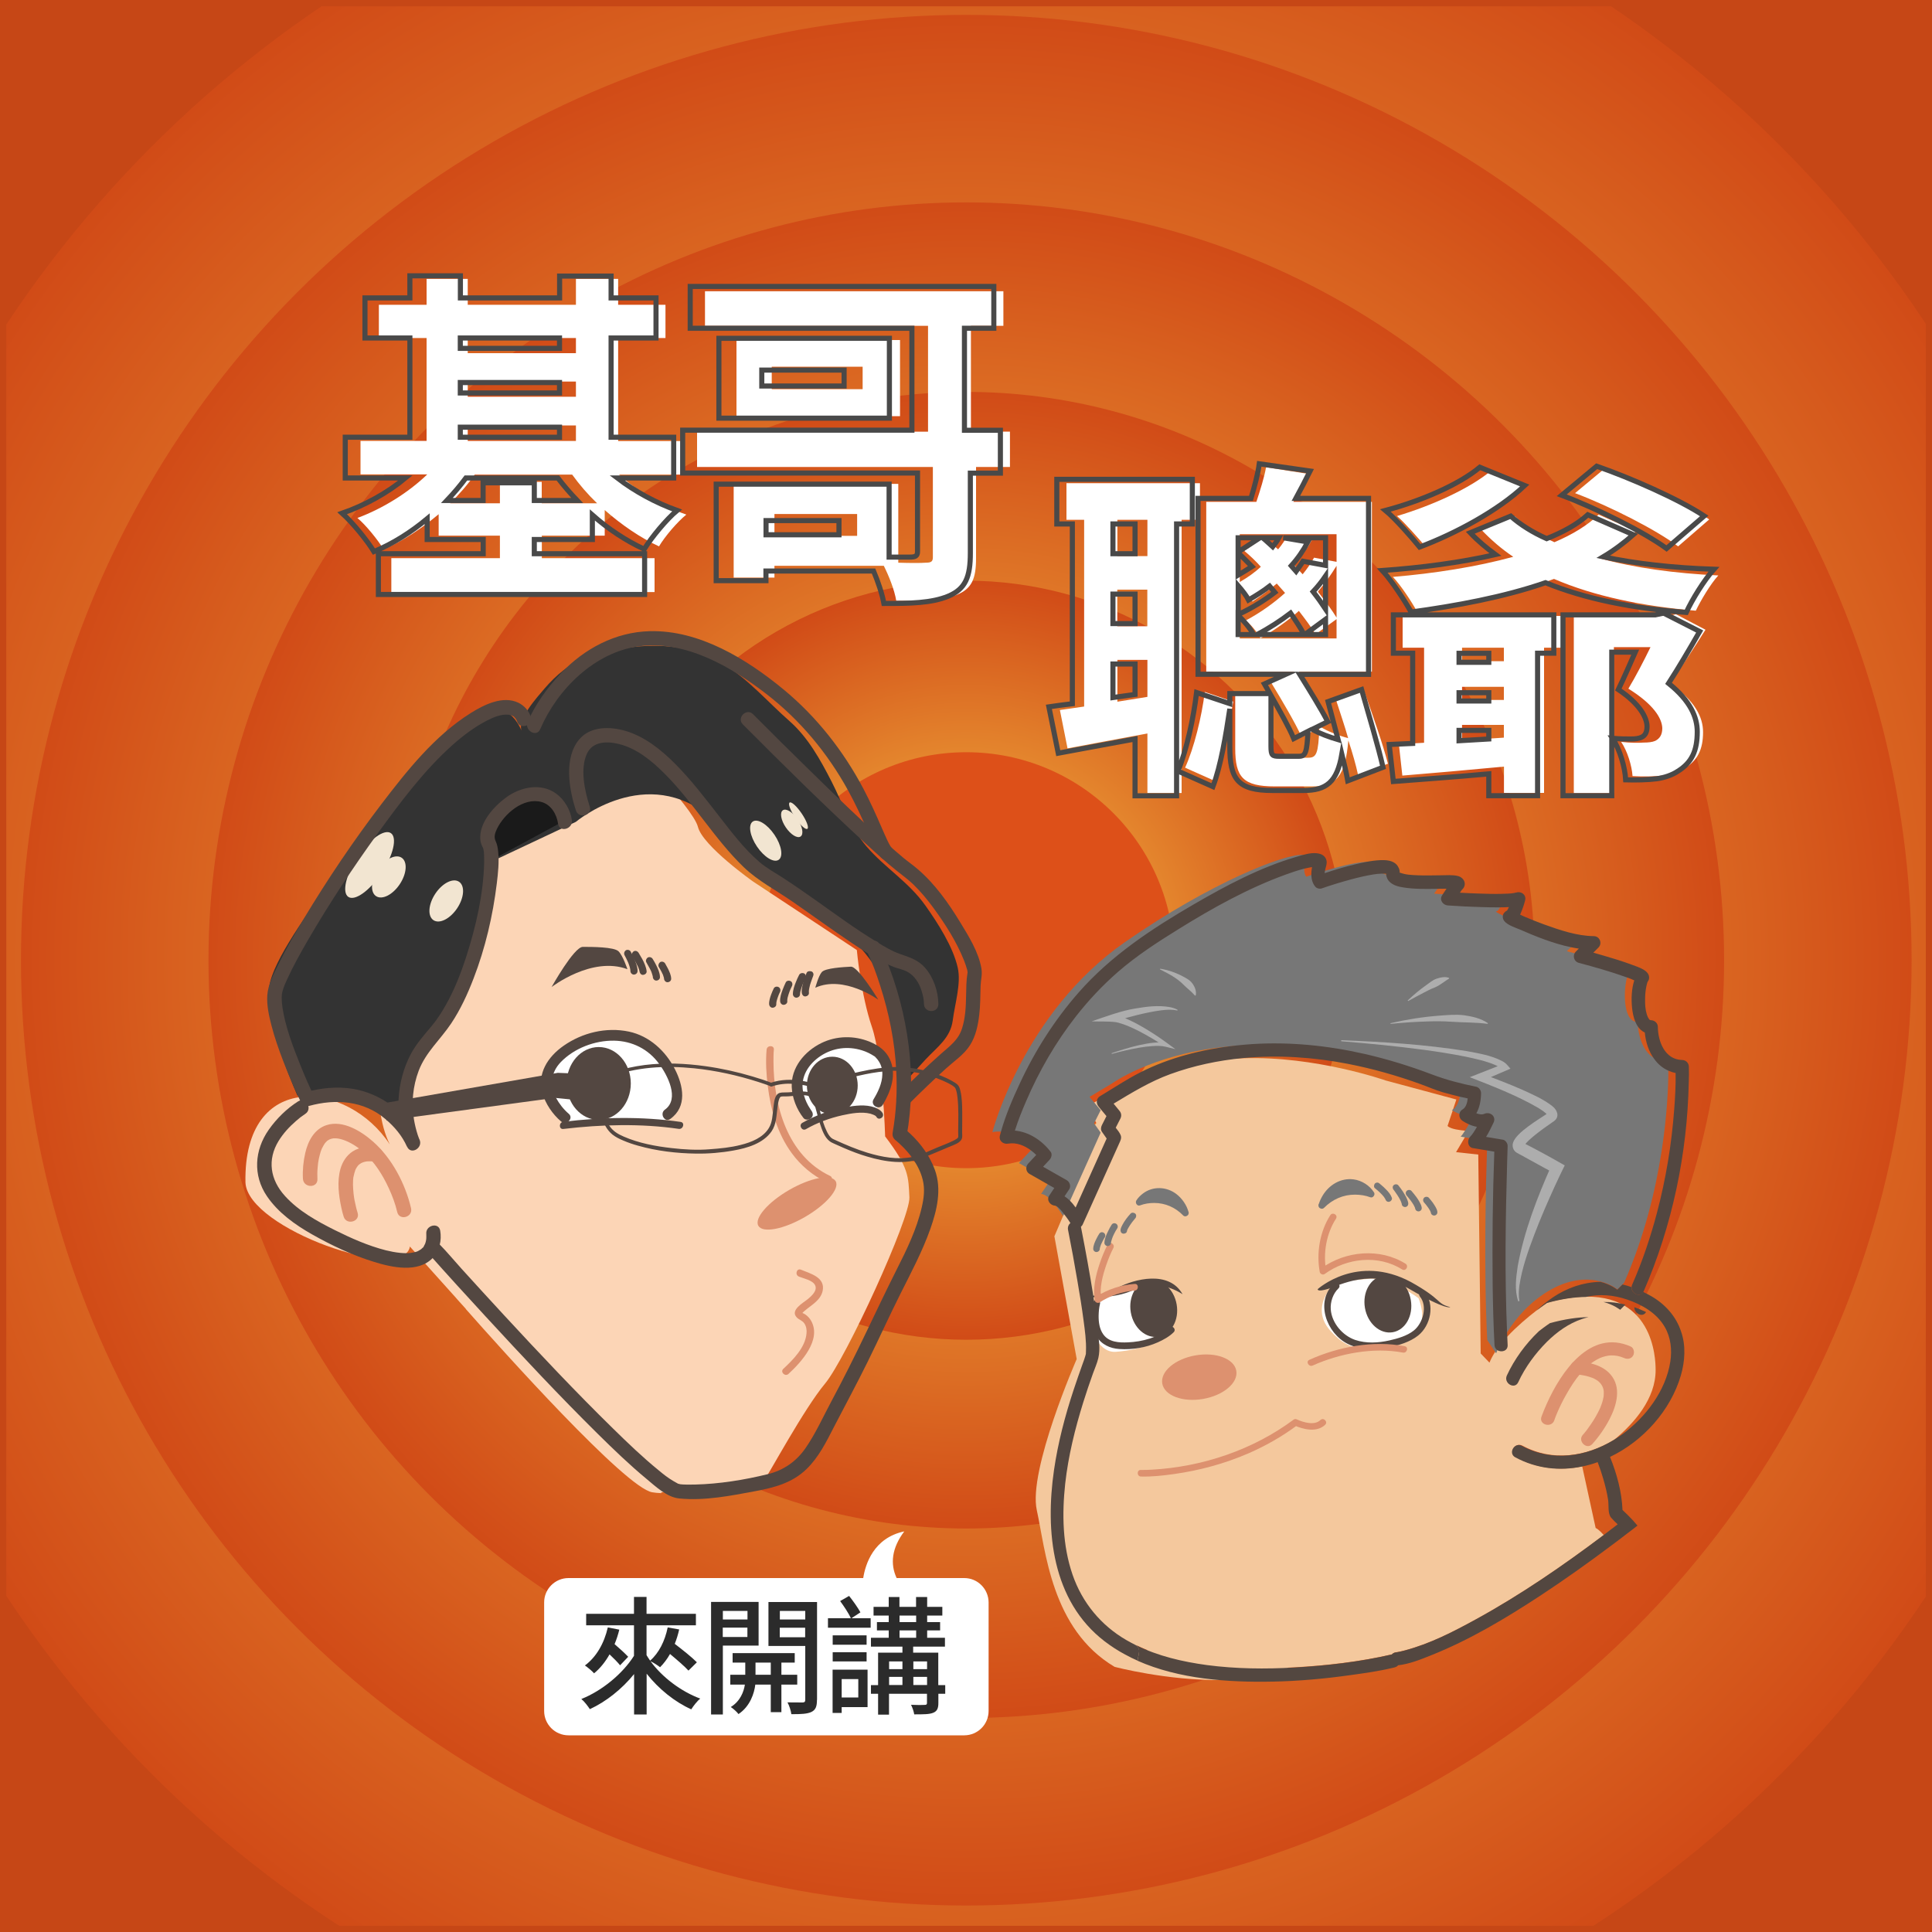 <?xml version="1.0" encoding="utf-8"?>
<!-- Generator: Adobe Illustrator 26.1.0, SVG Export Plug-In . SVG Version: 6.00 Build 0)  -->
<svg version="1.1" xmlns="http://www.w3.org/2000/svg" xmlns:xlink="http://www.w3.org/1999/xlink" x="0px" y="0px"
	 viewBox="0 0 2000 2000" style="enable-background:new 0 0 2000 2000;" xml:space="preserve">
<style type="text/css">
	.st0{fill:#C64716;}
	.st1{clip-path:url(#SVGID_00000145737374956556803820000018410884493724557203_);}
	.st2{fill:url(#SVGID_00000126312671078862304260000015310611144163737788_);}
	.st3{fill:url(#SVGID_00000010298550140030219580000000639604593156029363_);}
	.st4{fill:url(#SVGID_00000096049513646184274130000012174485113701537184_);}
	.st5{fill:url(#SVGID_00000015348120088623522620000011120621699090316210_);}
	.st6{fill:url(#SVGID_00000114753379690515473440000008278541819992222608_);}
	.st7{fill:#DD5019;}
	.st8{fill:#F4C89D;}
	.st9{fill:#DD916F;}
	.st10{fill:#777777;}
	.st11{fill:#ADADAD;}
	.st12{fill:#FFFFFF;}
	.st13{fill:#534740;}
	.st14{fill:#534741;}
	.st15{fill:none;stroke:#494949;stroke-width:5.28;stroke-miterlimit:10;}
	.st16{fill:#FCD5B6;}
	.st17{fill:#333333;}
	.st18{fill:#1A1A1A;}
	.st19{fill:#F2E5D1;}
	.st20{fill:#2B2B2B;}
</style>
<g id="底色">
</g>
<g id="填色">
</g>
<g id="線稿及物件">
</g>
<g id="圖層_4">
</g>
<g id="圖層_5">
</g>
<g id="圖層_7">
	<rect class="st0" width="2000" height="2000"/>
	<g>
		<defs>
			<rect id="SVGID_1_" x="6.5" y="6.5" width="1987.1" height="1987.1"/>
		</defs>
		<clipPath id="SVGID_00000028297565504066222830000013051603547008002487_">
			<use xlink:href="#SVGID_1_"  style="overflow:visible;"/>
		</clipPath>
		<g style="clip-path:url(#SVGID_00000028297565504066222830000013051603547008002487_);">
			
				<radialGradient id="SVGID_00000065037297769334354450000012164656772098429336_" cx="1000.318" cy="993.981" r="1191.927" gradientUnits="userSpaceOnUse">
				<stop  offset="0" style="stop-color:#FBCC48"/>
				<stop  offset="1" style="stop-color:#D14B17"/>
			</radialGradient>
			<circle style="fill:url(#SVGID_00000065037297769334354450000012164656772098429336_);" cx="1000.3" cy="994" r="1191.9"/>
			
				<radialGradient id="SVGID_00000098926814216604297350000011114561387549320324_" cx="1000.318" cy="993.981" r="978.586" gradientUnits="userSpaceOnUse">
				<stop  offset="0" style="stop-color:#FBCC48"/>
				<stop  offset="1" style="stop-color:#D14B17"/>
			</radialGradient>
			<circle style="fill:url(#SVGID_00000098926814216604297350000011114561387549320324_);" cx="1000.3" cy="994" r="978.6"/>
			
				<radialGradient id="SVGID_00000023982866152705444370000001657201546495066253_" cx="1000.318" cy="993.981" r="784.459" gradientUnits="userSpaceOnUse">
				<stop  offset="0" style="stop-color:#FBCC48"/>
				<stop  offset="1" style="stop-color:#D14B17"/>
			</radialGradient>
			<circle style="fill:url(#SVGID_00000023982866152705444370000001657201546495066253_);" cx="1000.3" cy="994" r="784.5"/>
			
				<radialGradient id="SVGID_00000159441541102592785800000014248162864211328952_" cx="1000.318" cy="993.981" r="588.344" gradientUnits="userSpaceOnUse">
				<stop  offset="0" style="stop-color:#FBCC48"/>
				<stop  offset="1" style="stop-color:#D14B17"/>
			</radialGradient>
			<circle style="fill:url(#SVGID_00000159441541102592785800000014248162864211328952_);" cx="1000.3" cy="994" r="588.3"/>
			
				<radialGradient id="SVGID_00000165222250077272732030000000972939914958606771_" cx="1000.318" cy="993.981" r="392.892" gradientUnits="userSpaceOnUse">
				<stop  offset="0" style="stop-color:#FBCC48"/>
				<stop  offset="1" style="stop-color:#D14B17"/>
			</radialGradient>
			<circle style="fill:url(#SVGID_00000165222250077272732030000000972939914958606771_);" cx="1000.3" cy="994" r="392.9"/>
			<circle class="st7" cx="1000.3" cy="994" r="215.3"/>
		</g>
	</g>
</g>
<g id="圖層_6">
	<g>
		
			<ellipse transform="matrix(0.967 -0.256 0.256 0.967 -324.555 360.45)" class="st8" cx="1221.5" cy="1426.2" rx="41.2" ry="22.9"/>
		<path class="st8" d="M1641.8,1342.3C1641.7,1342.3,1641.7,1342.3,1641.8,1342.3c-11.5,0.1-24.7,2-40.1,6.2c0,0-4.7,3.1-11.4,8.3
			c-0.1,0-0.1,0.1-0.2,0.2c-8.3,6.4-19.8,16-29.7,26.6c-2.9,3.1-5.7,6.3-8.1,9.5l0,0c-1,1.3-2,2.6-3,4l-1.6,2.5
			c-2.4,3.7-4.4,7.4-5.8,11l-9.1-9.5l-2.5-205.9l-23-2.5l8.9-15l4.2-7c0,0-1.4,0-3.5-0.2c-5.4-0.5-15.2-1.6-18.4-4.9l5.2-15.6l0.3-1
			l3.6-10.8l-73.2-19.7c0,0-72.3-25.5-147.5-23h-0.3c-7.1,0.2-14.2,0.7-21.4,1.5c-61.9,6.9-109.6,31-129.4,42.5
			c-1.1,0.7-2.2,1.3-3.2,1.9c-4.5,2.7-6.9,4.4-6.9,4.4l8.2,14.8l1.1,2l-1.5,2l-7.8,10.5l4.3,14.3l-22.6,53l-6,14.2l-1,2.3l-8.9,20.9
			l23.1,127.1c0,0-50.5,115.3-41.3,156.5c9.1,41.2,14.7,123,80.5,162.1c0,0,53.7,14.3,111.3,13.7c19.3-0.1,39.1-2,57.4-6.6l11.3-6.3
			c2.1-0.1,4.3-0.2,6.4-0.3c33.5-1.9,67.4-5.8,100.1-13.3c0.2,0,0.5-0.1,0.7-0.1c1.1-1.2,2.6-2.1,4.5-2.3c0.1,0,0.2,0,0.4,0
			c0.1,0,0.3,0,0.5-0.1c0,0,0.1,0,0.2,0c2.7-0.5,5.3-1.1,7.9-1.8c26.3-7,49.9-19.2,74-32.4c46.1-25.3,89.7-55.3,131.7-86.9
			c-3.2-3.6-6-6.2-8.4-7.4l-13.9-63.7c-22.8,4.7-46.7,2.3-68.8-9.6c-7.8-4.2-0.8-16.1,7-11.8c31,16.7,66.1,11.4,95-6.2c0,0,0,0,0,0
			c20.6-17.1,43-42.5,42.8-72.5C1713.6,1417.9,1717.5,1341.4,1641.8,1342.3z M1176.1,1703c3.8,1.9,7.7,3.6,11.7,5.2l-9,4.6
			c0.1-0.7,0.2-1.4,0.4-2.1C1179.7,1707.7,1178.6,1704.6,1176.1,1703z"/>
		
			<ellipse transform="matrix(0.985 -0.17 0.17 0.985 -224.427 231.978)" class="st9" cx="1242.1" cy="1426.2" rx="38.9" ry="22.9"/>
		<path class="st10" d="M1727.1,1107.9c-0.1,28.8-3.8,124.4-45.8,220l-6.9,6.9c0,0-6.3-5.2-17.2-8.1c0,0,0,0-0.1,0
			c-12.1-3.3-29.8-3.8-51.3,8.1c-21.9,12.2-36.6,30.1-45.6,44.2c-3.5,5.4-6.1,10.3-7.9,14l0,0c-0.9,1.8-1.6,3.4-2.1,4.6
			c-1,2.1-1.4,3.4-1.4,3.4l-1.1-1.6l-8.1-12.2c-3.8-72.2-1.3-166.5-0.3-196.4c0.2-6.1,0.3-9.5,0.3-9.5l-3.5-0.6l-6.5-1.1l-8.8-1.5
			l-4.7-0.8l-4-0.7c1.3-1.3,3-3.8,4.7-6.5c1.3-2,2.6-4.3,3.8-6.4c1.1-2,2.1-3.9,3-5.5c1.2-2.4,2.1-4.1,2.2-4.4
			c-1.6,0.7-3.2,1.1-4.9,1.2c-3.5,0.2-7.1-0.7-10.2-1.9c-3.3-1.3-5.9-2.8-7.1-3.5c-0.4-0.3-0.6-0.4-0.6-0.4c0.3-0.2,0.6-0.4,1-0.6
			c4.2-2.7,6.3-8.6,7.2-13.6c1-4.7,1-8.7,1-8.7c-22.9-4.6-36.6-9.1-36.6-9.1c-86.1-34.4-157-39.3-210.4-33.2
			c-74.2,8.4-114.4,37.8-114.4,37.8l-22.9,13.7l4.6,5.5l6.9,8.3l-5.5,10.9l-1.4,2.7l1,1.3l5.9,8.3l-31.5,70.1l-6.4,14l-1,2.3
			c0,0-0.1-0.1-0.2-0.4c-0.8-1.2-3.6-5.7-7.2-10.3c-2.3-3-5.1-6.1-7.8-8.5c-2.6-2.2-5.3-3.7-7.6-3.7l6.9-10.3l2.2-3.4l-24.3-13.9
			l-7.7-4.4l12.5-13.4l0.3-0.3c0,0-7.1-9.4-18.3-14.9c-2.2-1.1-4.7-2.1-7.2-2.8c-1.9-0.5-3.9-0.9-6-1.1c-2.8-0.3-5.8-0.1-8.8,0.5
			c0,0,32-123.5,137.2-196.7c89.5-62.3,165.7-91.4,183.7-90.3c0,0,0,0,0.1,0c3.1,0.2,4.4,1.4,3.8,3.4c-1.4,4.3-1.9,7.7-2,10.4
			c-0.1,6.2,2.1,8.8,2.1,8.8s2.1-0.7,5.5-1.9c3.5-1.1,8.4-2.7,14-4.3c13.3-4,30.6-8.6,42.4-9.2c8.4-0.5,14,0.9,13.4,5.9
			c-0.3,2.6,1.1,4.4,3.7,5.9c1.1,0.6,2.5,1.1,4.1,1.6c19.8,5.7,69.4-1.5,58.5,5.8l-5.6,8.4l-3.6,5.3c0,0,3.6,0.3,9.1,0.6
			c2.1,0.1,4.4,0.2,6.9,0.4c2.8,0.1,5.9,0.3,9.1,0.4c18.9,0.9,42.5,1.3,48-1.3c0,0,0,0,0.1,0c0,0,0,0,0,0c-0.2,0.8-2.3,8.7-4.9,13.9
			c-1.3,2.5-2.7,4.4-4.2,4.4c-1.1,0,1.8,1.7,7.4,4.4c3.1,1.5,7,3.2,11.6,5.1c0.4,0.1,0.7,0.3,1.1,0.4c19.2,7.9,47.9,17.6,66.9,17.6
			l-13.7,13.7c0,0,3.2,0.9,8.2,2.2c2.8,0.8,6.1,1.7,9.8,2.8c1.6,0.5,3.1,0.9,4.8,1.4c19.5,5.8,44,13.7,41.3,16.5
			c-0.6,0.6-1.2,1.9-1.7,3.8c-3.5,11.6-4.9,43.9,9.1,46.4c0.6,0.1,1.2,0.2,1.8,0.2c0,0,0,1.3,0.2,3.6c0.6,7.7,3.6,26,17.1,33.9
			c3.9,2.3,8.8,3.7,14.7,3.7C1727,1099.2,1727.1,1102.3,1727.1,1107.9z"/>
		<g>
			<path class="st11" d="M1388.4,1076.8c43.3,1.7,86.6,4.4,129.4,11.2c12.7,2.4,25.8,4.4,37.4,10.5c1.8,1,3.6,2.2,5.2,4.1l3.2,3.7
				c-2.5,1.1-26.5,11.3-29.6,12.7c0,0-0.1-7.5-0.1-7.5c14.3,5.2,28.3,10.6,42.2,16.7c10.6,4.9,21.3,9.4,30.8,16.8
				c4.6,3.6,8,10.2,2.5,15c0,0-0.6,0.5-0.6,0.5l-0.3,0.2l-0.1,0.1c-6.6,4.5-13.2,9.2-19.3,14.1c-4.1,3.5-8.7,6.9-11.3,11.3
				c0,0,0,0.1,0,0.1c0,0,0.1-0.2,0.1-0.2c0.1-0.7-0.1-1.5-0.5-2.2c-0.6-1.1-1.5-1.2-0.1-0.6c14.2,7.2,28.7,15.2,42.5,23.1
				c-3.5,7-6.9,14.3-10.2,21.4c-7.5,16.4-14.7,33-21.1,49.8c-6.6,17.4-13,35.2-15.7,53.7c-0.6,5.1-0.9,10.4,0.1,15.5
				c0,0-1.2,0.4-1.2,0.4c-4.1-11.8-2.3-24.7-0.5-36.8c6.7-36.2,20-70.6,34.9-104.1c0,0,2.6,8.1,2.6,8.1c-6.6-3.5-13.2-7.2-19.8-10.8
				c-3.3-1.8-11.5-6.4-14.7-8.1c-1.6-0.9-2.4-1.2-4.2-2.3c-3.6-2.1-5-6.9-3.6-10.6c3.6-10.6,26.8-24,36.3-30.5c0,0,0.1-0.1,0.1-0.1
				c-0.1,0,0,0.1-0.1,0.1c-0.5,0.6-0.8,1.7-0.6,2.4c-2-2.8-6.5-5.6-10.2-7.9c-22.2-12.8-46.6-22.2-70.4-31.5
				c6.3-2.5,28.2-11.1,34.9-13.7c0,0-1.4,5.7-1.4,5.7c-1.7-2-5-3.7-7.6-4.8c-9.7-4.1-20.2-6.3-30.5-8.5c-28.1-5.6-56.8-9-85.4-12
				c-14.3-1.4-28.7-2.8-43-3.9C1388.4,1078,1388.4,1076.8,1388.4,1076.8L1388.4,1076.8z"/>
		</g>
		<g>
			<path class="st11" d="M1439.4,1059.2c16.6-3.8,33.4-6.5,50.4-7.8c8.6-0.6,17.2-1.5,25.8-0.4c8.6,1.2,17.4,3.2,24.7,8.2
				c0,0-0.3,0.7-0.3,0.7c-12.7-1.7-24.8-1.3-37.4-2.2c-8.4-0.6-16.8-0.6-25.1-0.3c-12.7,0.4-25.3,1.2-37.9,2.5
				C1439.5,1059.9,1439.4,1059.2,1439.4,1059.2L1439.4,1059.2z"/>
		</g>
		<g>
			<path class="st11" d="M1457.2,1035.7c6-5.7,12.3-11,19.1-15.8c3.4-2.4,6.6-5.3,10.7-6.7c4.1-1.4,8.8-2.5,13.1-0.9
				c0,0,0,0.7,0,0.7c-3.6,2.2-6.5,4.5-10,6.7c-3.3,2.2-7.2,3.3-10.8,5.1c-1.8,0.9-3.6,1.8-5.4,2.8c-5.5,2.8-10.8,5.7-16.2,8.7
				C1457.6,1036.2,1457.2,1035.7,1457.2,1035.7L1457.2,1035.7z"/>
		</g>
		<g>
			<path class="st11" d="M1150.7,1090.3c15.3-5.2,41.1-13.4,57-10.7c0,0-1.7,3.7-1.7,3.7c-8.7-5.7-17.8-11.1-27-15.9
				c-6.9-3.5-13.9-6.7-21.3-8.7c-5-1.7-22.2-1.1-27.6-1.4c13.8-4.7,30.9-11.1,45.2-13.3c11.6-2,23.6-3.5,35.3-1.5
				c2.9,0.5,5.9,1.4,8.5,2.9l-0.3,0.7c-5.6-1.3-11.3-0.9-16.9-0.2c-16.9,2.2-33.6,7.2-50,11.6c0,0-1-7.1-1-7.1
				c8.6,0.7,16.1,4.5,23.6,8.2c7.1,3.7,14,7.8,20.7,12.2c7,4.5,14.9,10.3,21.6,15.3c0,0-10.1-2.5-10.1-2.5c-4.2-1.1-9-1-13.7-0.7
				c-9.5,0.6-18.9,2.5-28.2,4.6c-4.7,1.1-9.3,2.2-13.9,3.5C1150.9,1091,1150.7,1090.3,1150.7,1090.3L1150.7,1090.3z"/>
		</g>
		<g>
			<path class="st11" d="M1201,1002.8c8,1.3,15.8,3.9,23,7.7c3.7,2,7.7,3.9,10.3,7.5c2.6,3.5,4.5,8.1,3.5,12.5c0,0-0.7,0.2-0.7,0.2
				c-4.2-4.8-8-7.3-12.1-11.5c-6.8-6.9-15.6-11.4-24.2-15.7C1200.9,1003.5,1201,1002.8,1201,1002.8L1201,1002.8z"/>
		</g>
		<path class="st12" d="M1133,1347c0,0-9,13.6-3.7,28.1c5.3,14.5,14,25.1,25.7,24.3c11.7-0.7,39.1-5.3,43.7-14.4s-4.6-50.3-4.6-50.3
			S1177.1,1327.3,1133,1347z"/>
		<path class="st12" d="M1383,1327.6c0,0-28.7,24-5.9,49.9c22.8,25.9,40.9,17.2,59.3,14.7c18.4-2.5,45.9-11.7,32.1-48.3
			c0,0-29-21.9-51.1-20.1S1383,1327.6,1383,1327.6z"/>
		<g>
			<path class="st13" d="M1740,1423.9c-10.6,36.2-39,67.9-73.3,84.3c7,17.4,12.2,36.3,12.9,54.9c2.1,2,4.2,4,6.3,6.1
				c3.2,3.2,6.3,6.6,9.2,10.1c-3.7,2.9-7.4,5.8-11.2,8.6c-5.2,4-10.4,8-15.7,11.9c-24.1,18.1-48.6,35.5-73.8,52.1
				c-35.9,23.5-73.3,45.9-113.3,61.8c-10.7,4.3-22.2,8.9-33.8,10.2c-0.8,1-2,1.8-3.7,2.2c-0.7,0.2-1.4,0.3-2.1,0.5
				c-14.1,3.4-28.6,5.4-43,7.4c-26.9,3.8-54.1,6.3-81.2,6.8c-45.7,0.9-96.7-2.5-139.7-21.6c0.5-2.8,1-5.6,1.5-8.4
				c0.5-3-0.5-6.1-3.1-7.7c22.9,11.3,48.4,17.2,73.6,20.6c29.8,3.9,60.2,4.2,90.2,2.5c33.5-1.9,67.4-5.8,100.1-13.3
				c0.2,0,0.5-0.1,0.7-0.1c1.1-1.2,2.6-2.1,4.5-2.3c0.1,0,0.2,0,0.4,0c0.1,0,0.3,0,0.5-0.1c0,0,0.1,0,0.2,0c2.7-0.5,5.3-1.1,7.9-1.8
				c26.3-7,49.9-19.2,74-32.4c46.1-25.3,89.7-55.3,131.7-86.9c4.9-3.8,9.9-7.5,14.8-11.3c-2.3-2.2-4.6-4.4-6.7-6.8
				c-3.8-4.4-2.3-13.1-3.2-18.6c-1.1-7.3-2.9-14.5-5-21.7c-1.6-5.6-3.5-11.3-5.6-16.7c-0.1-0.2-0.1-0.4-0.2-0.6
				c-5.4,2-10.9,3.5-16.5,4.6c-22.8,4.7-46.7,2.3-68.8-9.6c-7.8-4.2-0.8-16.1,7-11.8c31,16.7,66.1,11.4,95-6.2c0,0,0,0,0,0
				c2.9-1.8,5.8-3.7,8.6-5.7c24.3-17.6,45.2-45.1,49.9-75.3c1.9-12.3,0.5-25.2-5.8-36c-8.3-14.4-23.6-23.1-38.9-28.3
				c-14-4.8-28.6-6-42.8-2.7c0,0,0,0-0.1,0c-11.4,0.1-24.7,2-40,6.2c0,0-4.7,3.1-11.4,8.3c3.9-3.8,8-7.2,12.3-10.4
				c13.8-10.5,29.9-17.5,47.2-19.3c2.4-0.3,4.8-0.4,7.3-0.4c0,0,0,0,0.1,0c11,2.9,17.2,8.1,17.2,8.1l5.4-5.4
				c3.2,0.7,6.2,1.6,9.3,2.7c-0.3,6.5,8.7,11.2,12.1,5c3.1,1.5,6.2,3.1,9.1,4.8c14,8.3,25.2,20.8,30.2,36.4
				C1745.3,1392.9,1744.3,1409.2,1740,1423.9z"/>
			<path class="st14" d="M1179.1,1710.7c-0.5,2.8-1,5.6-1.5,8.4c-4.3-1.9-8.6-4-12.8-6.3c-7.5-4-14.6-8.6-21.4-13.8
				c-54.5-41.9-61.5-113.8-52.3-177.2c4.1-28.3,11.4-56.1,20.4-83.3c2.9-8.8,6-17.6,9.1-26.3c1-2.7,2-5.4,2.8-8.1
				c0.3-0.8,0.5-1.7,0.7-2.5c0,0,0-0.1,0-0.1v-0.1c0,0,0,0,0-0.1s0,0,0-0.1c0.1-0.8,0.1-1.6,0.1-2.5c0.4-10.6-1.1-21.3-2.5-31.8
				c-1.8-13.7-4-27.4-6.4-41.1c-3-17.7-6.2-35.3-9.7-52.8c-0.5-2.8,0.5-5.1,2.1-6.6c3.5-3.2,9.9-2.9,11.1,2.9c0,0.1,0,0.3,0.1,0.4
				c0.2,1.2,0.5,2.3,0.7,3.5c4.4,22.5,8.5,45.1,12.1,67.7c0,0.1,0,0.2,0,0.3c0.1,0.5,0.2,1.1,0.2,1.6c0.2,1.2,0.4,2.5,0.6,3.8v0
				c0,0.2,0,0.3,0.1,0.5c1.7,11.3,3.3,22.6,4.4,34c0.2,1.9,0.4,3.9,0.5,5.9v0c0.2,1.4,0.3,2.8,0.4,4.3c0.3,4.9,0.2,9.8-0.9,14.5
				c-1.3,5.5-3.7,10.8-5.6,16.1c-3.5,9.7-6.8,19.5-9.9,29.4c-8.6,27.5-15.6,55.8-18.8,84.5c-3.4,31.5-2.8,64.1,7.6,94.3
				c9.9,28.8,29.4,52.5,55.7,67.7c2.9,1.7,5.9,3.2,8.9,4.8c0.2,0.1,0.4,0.2,0.6,0.3c0.1,0,0.1,0,0.2,0.1
				C1178.6,1704.6,1179.7,1707.7,1179.1,1710.7z"/>
		</g>
		<g>
			<path class="st14" d="M1748.3,1104.2c-0.1-3.8-3-6.8-6.9-6.9c-18.4-0.4-25.1-19.9-25.2-34.3c0-3.8-3.2-6.7-6.9-6.9
				c-1.1,0-1.4-0.1-2.3-1.2c-0.8-1.1-1.7-3-2.2-4.7c-1.6-5.1-1.9-10.4-1.8-15.7c0-4.6,0.4-9.3,1.4-13.9c0.2-1,0.5-1.9,0.7-2.8
				c0.1-0.4,0.2-0.5,0.2-0.7c0.1-0.3,0.2-0.5,0.2-0.5c0.7-1.2,1.4-2.1,1.6-3.6c1.1-8.5-11.3-11.8-17.2-14.1
				c-10.1-3.8-20.4-6.9-30.7-9.9c-3.3-1-6.5-1.9-9.8-2.8c1.8-1.8,3.6-3.6,5.4-5.4c4.2-4.3,1.1-11.7-4.8-11.7
				c-17.5-0.2-35.1-6.2-51.5-12.1c-7.1-2.6-14.2-5.4-21.1-8.4c-1.3-0.6-2.5-1.2-3.8-1.8c0.3-0.6,0.5-1.2,0.8-1.8
				c1.8-4.2,3.3-8.6,4.4-12.9c1.6-6.2-4.8-10.2-10.1-7.8c2-0.9-0.4,0-1.1,0.1c-1.6,0.3-1.5,0.3-2.7,0.4c-2.4,0.2-4.8,0.4-7.2,0.4
				c0,0,0,0-0.1,0c-0.9,0-1.7,0-2.6,0.1c-8,0.2-16.1,0-24.1-0.3c-6.5-0.2-13.1-0.5-19.6-0.9c0.6-0.9,1.2-1.8,1.8-2.7c0,0,0,0,0,0
				c0.2-0.2,0.5-0.4,0.7-0.7c5.1-5.1,1.9-12.1-4.4-13.8c-5.7-1.5-12.3-0.8-18.1-0.8c-7.9,0.1-15.8,0.3-23.6,0
				c-3.3-0.1-7.3-0.4-10.1-0.7c-1.6-0.2-3.2-0.5-4.7-0.9c-0.7-0.2-1.4-0.4-2.1-0.6c-0.1,0-0.8-0.3-1.3-0.4c0,0,0,0,0,0
				c-0.2,0-0.4-0.2-0.6-0.3c0.4-2.7-1.5-6.3-3-8c-4.1-4.5-10.8-5-16.5-4.8c-5.2,0.2-10.3,0.9-15.4,1.9c-3.2,0.6-6.5,1.4-9.7,2.1
				c-11.1,2.6-22.1,5.8-33,9.5c0-0.8,0.1-1.6,0.3-2.4c0.5-2.9,1.7-5.7,1.8-8.6c0.1-4.3-2.8-7.7-6.7-8.9c-5.7-1.8-12.4-0.5-18.5,1.2
				c0,0-0.1,0-0.1,0c-2.3,0.6-4.4,1.3-6.4,1.9c-37,10.8-72.4,29.6-105.6,48.9c-43.5,25.2-85.9,53.2-119.3,91.2
				c-24.9,28.3-45.4,60.5-61.2,94.6c-7.5,16.1-14.7,32.8-19.5,50c-0.4,1.2-0.7,2.4-1,3.7c-1.4,5.4,3.4,9.3,8.5,8.4
				c8.6-1.5,16.9,1.9,23.7,7c0.1,0.1,0.1,0.1,0.2,0.2c1.8,1.3,3.6,2.9,5.2,4.5c-2.8,3-5.6,5.9-8.3,8.9c-1.1,1.2-1.8,2.7-1.9,4.2
				c-0.3,2.5,0.8,5.1,3.2,6.5c6.3,3.6,12.5,7.2,18.8,10.7c2.3,1.3,4.6,2.7,6.9,3.9c-1.7,2.7-3.5,5.3-5.3,8c-0.5,0.7-0.8,1.4-0.9,2.1
				c-0.9,4,2.7,7.9,6.9,8.2c0.3,0,0.6,0.1,1,0.3c2.6,1,5.9,5.1,8.2,8.1c0.1,0.1,0.2,0.2,0.2,0.4c0.5,0.6,0.9,1.1,1.2,1.5
				c2,2.5,3.8,5.2,5.5,7.9c0.3,0.4,0.5,0.9,0.8,1.3c2.1,3.4,7.4,4.5,10.3,2c0.6-0.5,1.1-1.2,1.5-2c12.6-28,25.2-56.1,37.9-84.2
				c1.2-2.7,2.6-5.3,1.4-8.3c-1.1-2.7-3.2-5.3-5.1-7.7c1.6-3.2,3.2-6.3,4.8-9.4c1.5-3,1-5.9-1.1-8.3c-2-2.4-4-4.8-5.9-7.2
				c19.2-11.6,38.1-23.1,58.8-30.6c24.2-8.8,49.4-14.1,75-16.6h0.3c36.2-3.4,73-0.9,108.5,6c25.6,5,50.7,12.1,75.2,21
				c7.5,2.7,14.9,6,22.6,8.3c5.9,1.7,11.9,3.2,18,4.7c2.7,0.6,5.5,1.2,8.2,1.8c-0.5,4.6-1.9,9.4-5.4,11.4c-1.9,1.1-3,2.9-3.2,4.8
				c-0.4,2.6,0.8,5.4,3.2,7c2.1,1.4,4.3,2.6,6.6,3.6c2.7,1.2,5.5,2.1,8.3,2.6c-2.1,3.8-4.4,7.5-7.2,10.5c-0.4,0.4-0.6,0.8-0.9,1.3
				c-2.1,3.7-0.8,9.4,3.9,10.2c4.8,0.8,9.7,1.6,14.5,2.4c2.6,0.5,5.2,0.9,7.7,1.3c-1.7,46.3-2.2,92.6-1.7,138.9
				c0.3,20.4,0.8,40.8,1.9,61.2c0.1,2.1,0.9,3.6,2.1,4.7c0.2,0.3,0.5,0.5,0.8,0.6c4.1,2.8,11.1,1,10.7-5.3c-0.1-3-0.3-5.9-0.4-8.9
				c-0.1-1.5-0.2-3-0.2-4.5c-2.5-58.7-1.6-117.7,0.1-176.4c0.2-5.4,0.3-10.7,0.5-16.1c0.1-2.7-2.2-6.2-5-6.6
				c-5.8-1-11.5-1.9-17.3-2.9c2.9-4.7,5.3-9.7,7.6-14.5c3.3-6.5-3.2-12-9.4-9.4c-2.4,1.1-5.4,0.5-8.3-0.5c3.6-6.2,4.8-14.1,4.9-20.9
				c0-2.8-2.1-6-5-6.6c-15.8-3.2-31-7.1-46-12.8c-22.7-8.6-46-15.8-69.7-21.2c-37.8-8.6-76.8-12.6-115.6-10.2
				c-10.6,0.7-21.3,1.8-31.9,3.4c-33.3,5-66.2,14.9-95.2,31.7c-10.5,6-20.7,12.7-31.1,18.9c-1.8,1.1-2.9,2.8-3.2,4.6
				c-0.4,2.1,0.3,4.4,1.8,6.2c2.7,3.2,5.4,6.5,8.1,9.8c-1.6,3.1-3.1,6.2-4.7,9.3c-1.1,2.1-1.4,4.9,0,6.9c1.6,2.3,3.3,4.7,4.9,7
				c-10.7,23.8-21.4,47.6-32.1,71.4c-1.8-2.5-3.8-5-6-7.1c-0.2-0.2-0.4-0.4-0.5-0.5c-1.6-1.5-3.2-2.9-5-4c1.6-2.4,3.2-4.8,4.8-7.2
				c2.1-3.1,0.6-7.6-2.4-9.4c-8.2-4.7-16.4-9.3-24.6-14c2.2-2.4,4.5-4.8,6.7-7.2c1.9-2,3-5.9,1.1-8.3c-9.1-11.8-22.4-20.6-37-21.9
				c3.3-10.4,7.4-20.7,11.7-30.6c13.4-31.2,30.7-61.2,51.7-87.9c12.9-16.5,27.3-31.8,43.1-45.6c19.5-17,41.3-31.1,63.3-44.7
				c35.1-21.8,72-42.3,111-56.4c6.1-2.2,12.2-4.3,18.5-5.9c0.3-0.1,0.6-0.1,0.9-0.2c3.4-0.8,5.3-1.2,7.4-1.5
				c-0.5,2.8-0.8,5.7-0.7,8.6c0.2,4.2,1.3,8.4,4.1,11.7c1.4,1.8,4.6,2.5,6.6,1.8c9.7-3.4,19.6-6.4,29.5-9.1c7.7-2.1,15.6-4,23.5-5.3
				c2.9-0.5,5.9-0.8,8.9-0.9h0.8c0.9,0,1.9,0,2.8,0.1c-0.1,0,0.5,0,1.1,0c0,0.5,0.1,1,0.2,1.5c0.4,2.2,1.2,4.3,2.8,6.1
				c3.8,4.3,9.7,5.8,15.1,6.6c11.5,1.8,23.3,1.6,35,1.4c2.8,0,5.6-0.1,8.4-0.1h1.1c-1.3,2-2.6,4-4,6c-0.2,0.3-0.4,0.6-0.6,1
				c-3.1,4.6,1.1,10,5.9,10.3c11.4,0.8,22.9,1.4,34.4,1.7c6.5,0.2,13,0.4,19.4,0.3c1.8,0,3.6,0,5.4-0.1c1.3,0,2.7-0.1,4.1-0.2
				c-0.1,0.3-0.2,0.6-0.4,0.9c-0.1,0.1-1.1,2-1.4,2.6c-2.4,1.2-4.2,3.2-4.5,5.7c-0.1,0.8,0,1.6,0.2,2.6c1.6,6.1,12.1,9.1,17.1,11.3
				c16.6,7.2,34.7,14.6,53.1,18.4c2.7,0.6,5.5,1.1,8.3,1.5c-1.1,1.1-2.1,2.1-3.2,3.2c-0.6,0.6-1.1,1.3-1.4,2.1
				c-1.6,3.6,0.3,8.3,4.4,9.4c16.6,4.4,33.2,9.1,49.3,14.9c0.1,0,0.2,0.1,0.4,0.1c3.1,1.1,5.4,2,7.9,3.2c-2.9,8.8-3.2,19.3-2.3,28.3
				c0.5,4.9,1.5,10.3,3.6,15c0.6,1.3,1.2,2.6,2,3.8c1.9,3,4.4,5.4,7.6,6.9c0.9,9.8,4,19.4,9.5,27c3.8,5.4,8.7,9.7,14.8,12.4
				c2.4,1.1,4.9,1.9,7.6,2.5c0.2,12.7-0.5,25.4-1.5,38c-2.7,36-8.6,71.8-17.8,106.6c-6.7,25.4-15.1,50.4-25.7,74.5
				c-0.4,0.9-0.6,1.8-0.6,2.6c-0.3,6.5,8.7,11.2,12.1,5c0.1-0.2,0.3-0.5,0.4-0.7c29.6-67.8,45.2-142.4,46.7-216.4
				C1748.4,1114.7,1748.5,1109.4,1748.3,1104.2z M1362.4,897.2C1362.4,897.2,1362.4,897.2,1362.4,897.2c0.5,0.6,0.2,0.3-0.1,0
				C1362.3,897.2,1362.3,897.2,1362.4,897.2z M1372,909c0-0.1,0-0.2,0-0.3c0,0,0,0,0,0.1V909z M1448.3,903L1448.3,903
				C1448.1,902.9,1448.8,902.8,1448.3,903z M1435.7,904.6C1436.5,904.5,1436.1,905,1435.7,904.6
				C1435.7,904.5,1435.7,904.5,1435.7,904.6C1435.9,904.5,1436,904.5,1435.7,904.6z M1506.5,920.5c0,0,0.1,0.1,0.1,0.1
				c0,0-0.1-0.1-0.2-0.2C1506.4,920.4,1506.4,920.4,1506.5,920.5z"/>
		</g>
		<g>
			<path class="st14" d="M1604.5,1369.7c15.4-4.2,28.6-6.1,40-6.2c-2.2,0.5-4.5,1.1-6.7,1.9c-13.9,4.6-26.1,13.4-36.5,23.7
				c-11.9,11.9-22.5,26.3-29.6,41.7c-3.7,8.1-15.5,1.1-11.8-6.9c7.7-16.7,19.3-32.7,33-45.7c0.1,0,0.1-0.1,0.2-0.2
				C1599.8,1372.8,1604.5,1369.7,1604.5,1369.7z"/>
			<path class="st14" d="M1659.9,1347.8c7.6-0.1,15.3,0.8,22.7,2.7l-5.4,5.4C1677.1,1355.9,1670.9,1350.7,1659.9,1347.8z"/>
			<path class="st14" d="M1704,1358.2c-3.4,6.2-12.4,1.6-12.1-5C1696,1354.7,1700.1,1356.3,1704,1358.2z"/>
		</g>
		<g>
			<path class="st9" d="M1609,1470.3c0.3-0.8,0.6-1.5,0.8-2.3c0.3-0.9,0.7-1.8,1-2.6c0.2-0.5,0.4-1,0.6-1.4c0.7-1.7-0.5,1,0.3-0.8
				c2.9-6.8,6.1-13.4,9.8-19.8c8.5-15,19-30.2,34.6-37.5c3.1-1.4,8-2.7,11.6-2.8c4.7-0.1,8.9,0.7,13.5,2.7c3.4,1.5,7.4,1,9.4-2.5
				c1.7-2.9,0.9-7.9-2.5-9.4c-42-18.6-72.3,26.5-87,59.5c-1.9,4.3-3.8,8.7-5.4,13.2C1592.8,1475,1606.1,1478.6,1609,1470.3
				L1609,1470.3z"/>
		</g>
		<g>
			<path class="st9" d="M1648.4,1494.8c6.9-7.7,13-16.5,17.8-25.7c7.4-14.3,12.7-33,0.8-46.5c-8.5-9.7-22.4-12.4-34.6-13.6
				c-3.7-0.4-6.9,3.4-6.9,6.9c0,4,3.2,6.5,6.9,6.9c5.4,0.5,10.8,1.6,15.9,3.5c0.9,0.3,2.8,1.2,4.3,2.2c0.8,0.5,1.6,1,2.3,1.6
				c-1.1-0.8,0.9,0.8,1.2,1.2c0.3,0.3,2.1,2.4,1,1.1c0.4,0.6,0.8,1.1,1.1,1.7c0.2,0.3,1.2,2.3,0.8,1.4c-0.3-0.7,0.5,1.5,0.7,2
				c0.2,0.6,0.3,1.3,0.4,1.9c0.3,1.2,0-0.1,0-0.3c0,0.4,0.1,0.8,0.1,1.3c0.1,1.7,0,3.3-0.1,4.9c-0.1,1.7,0.2-1.1,0,0
				c-0.1,0.4-0.1,0.7-0.2,1.1c-0.2,0.8-0.3,1.6-0.5,2.4c-0.4,1.8-1,3.6-1.6,5.3c-0.3,0.7-0.5,1.4-0.8,2.1c-0.7,1.8,0.1-0.2-0.5,1.3
				c-0.8,1.6-1.5,3.3-2.4,4.9c-2.9,5.7-6.4,11-10.2,16.2c-0.4,0.6-0.8,1.1-1.2,1.7c-1.1,1.5,0.9-1.1-0.4,0.5c-0.7,0.8-1.3,1.6-2,2.5
				c-0.6,0.7-1.2,1.4-1.8,2.1C1632.8,1491.6,1642.5,1501.4,1648.4,1494.8L1648.4,1494.8z"/>
		</g>
		<path class="st14" d="M1501.3,1353.1c-14.8-3.7-7.4-7.4-40.8-26c-55.6-29.7-96.4,7.4-96.4,7.4s-1.1,3.3,10.6-0.2s45.4-22.4,84.2,0
			C1497.6,1356.8,1501.3,1353.1,1501.3,1353.1z"/>
		
			<ellipse transform="matrix(0.985 -0.17 0.17 0.985 -208.687 264.072)" class="st14" cx="1437.4" cy="1350.4" rx="24.1" ry="29.7"/>
		
			<ellipse transform="matrix(0.985 -0.17 0.17 0.985 -212.995 222.917)" class="st14" cx="1194.9" cy="1355" rx="24.1" ry="29.7"/>
		<g>
			<g>
				<path class="st14" d="M1183.9,1367.8c8.8,0,8.8-13.7,0-13.7C1175,1354.1,1175,1367.8,1183.9,1367.8L1183.9,1367.8z"/>
			</g>
		</g>
		<g>
			<path class="st14" d="M1380.8,1328.8c-19.7,18.6-7.6,51.5,14.4,62.4c13,6.4,28.1,6.3,42,3.6c10.5-2,22.4-5.5,30.9-12.3
				c12.9-10.3,17.5-32.1,6.7-45.2c-2.8-3.4-7.6,1.5-4.9,4.9c8.2,10,3.1,27.7-6.4,35.2c-6.9,5.5-16.8,8.3-25.2,10.2
				c-11.5,2.6-24,3.3-35.4-0.5c-13.1-4.5-24.2-17.5-25.3-31.5c-0.6-7.8,2.3-16.5,8-21.9C1388.8,1330.6,1384,1325.8,1380.8,1328.8
				L1380.8,1328.8z"/>
		</g>
		<g>
			<path class="st9" d="M1181.1,1528.5c11.5,0.3,23.1-1,34.4-2.6c26.4-3.7,52.4-10.8,76.9-21.4c17.9-7.8,34.9-17.5,50.5-29.1
				c-1.2,0-2.3,0-3.5,0c9.8,4.4,23.8,7.8,32.4-0.5c3.2-3.1-1.7-7.9-4.9-4.9c-6,5.9-17.5,2.5-24.1-0.5c-1-0.5-2.4-0.8-3.5,0
				c-42.2,31.4-94.6,49-147,51.9c-3.8,0.2-7.6,0.4-11.4,0.3C1176.7,1521.6,1176.7,1528.4,1181.1,1528.5L1181.1,1528.5z"/>
		</g>
		<path class="st14" d="M1119.3,1342.1c0,0,18.9,1.1,36.9-8.6c18-9.7,54-18.8,68,6.3c0,0-24.7-17.4-48.8-5.3
			C1151.4,1346.6,1119.3,1342.1,1119.3,1342.1z"/>
		<g>
			<path class="st14" d="M1132,1348c-2.8,11.2-2.9,25.1,3.1,35.3c5,8.5,14,12.6,23.6,13.2c13.5,0.9,27.4-1.4,39.8-6.9
				c5.8-2.6,11.9-5.9,16.5-10.5c3.1-3.1-1.7-8-4.9-4.9c-10.4,10.5-28.1,14.8-42.5,15.4c-9.2,0.4-19.7-0.1-25.5-8.3
				c-4-5.6-4.9-12.8-4.8-19.4c0.1-4.2,0.4-8.1,1.4-12.1C1139.7,1345.5,1133.1,1343.7,1132,1348L1132,1348z"/>
		</g>
		<g>
			<path class="st9" d="M1358.9,1413.6c27.7-12.5,62.9-19.2,93.4-13.4c4.3,0.8,6.2-5.8,1.8-6.6c-32.5-6.2-68.7,0.5-98.7,14.1
				C1351.4,1409.5,1354.9,1415.4,1358.9,1413.6L1358.9,1413.6z"/>
		</g>
		<g>
			<path class="st9" d="M1377.1,1258c-10.9,16.9-14.5,39.3-10.9,58.8c0.4,2,3.3,3.3,5,2.1c23.2-16.9,55.7-20.2,80.3-4.8
				c3.8,2.4,7.2-3.6,3.5-5.9c-26.5-16.6-62.2-13.4-87.2,4.8c1.7,0.7,3.4,1.4,5,2.1c-3.3-17.8,0.3-38.2,10.2-53.5
				C1385.4,1257.7,1379.5,1254.3,1377.1,1258L1377.1,1258z"/>
		</g>
		<g>
			<path class="st9" d="M1146.6,1288.3c-3.3,6.5-6.1,13.4-8.4,20.3c-4,12-7,24.9-4.9,37.6c0.3,2.1,3.3,3.2,5,2.1
				c10.6-7,23.7-11.4,36.3-12.3c4.4-0.3,4.4-7.2,0-6.9c-13.8,1-28.1,5.6-39.7,13.2c1.7,0.7,3.4,1.4,5,2.1
				c-1.8-11.5,1.5-23.7,5.2-34.6c2.1-6.1,4.5-12.2,7.5-18C1154.5,1287.9,1148.6,1284.4,1146.6,1288.3L1146.6,1288.3z"/>
		</g>
		<g>
			<path class="st10" d="M1423.4,1230.1c3.4,2.7,6.7,5.7,9.4,9.1c0.1,0.2,0.4,0.5-0.3-0.3c0.1,0.1,0.1,0.2,0.2,0.2
				c0.1,0.2,0.2,0.3,0.3,0.5c0.2,0.3,0.4,0.6,0.6,0.9c0.2,0.3,0.3,0.6,0.5,0.9c0.1,0.1,0.1,0.3,0.2,0.4c0.3,0.6-0.3-0.9-0.1-0.2
				c0.3,0.9,0.8,1.6,1.6,2.1c0.7,0.4,1.8,0.6,2.6,0.3c1.6-0.5,3.1-2.4,2.4-4.2c-1.1-3.1-3.3-5.7-5.5-8c-1.8-1.9-3.8-3.8-5.9-5.5
				c-0.4-0.4-0.9-0.7-1.3-1.1c-0.7-0.6-1.4-1-2.4-1c-0.8,0-1.8,0.4-2.4,1C1422.2,1226.5,1421.9,1228.9,1423.4,1230.1L1423.4,1230.1z
				"/>
		</g>
		<g>
			<path class="st10" d="M1442.7,1231.8c0.1,0.1,0.2,0.3,0.4,0.4c0.1,0.1,0.1,0.2,0.2,0.3c0.3,0.4-0.7-0.9-0.2-0.3
				c0.2,0.2,0.3,0.5,0.5,0.7c1,1.4,2,2.8,2.9,4.2c1.1,1.7,2.2,3.5,3.1,5.3c0.2,0.4,0.4,0.9,0.6,1.3c0.1,0.2,0.4,1.1,0,0.1
				c0.1,0.2,0.2,0.5,0.3,0.7c0.3,0.8,0.6,1.6,0.7,2.5c0.3,1.8,2.6,2.9,4.2,2.4c1.9-0.6,2.7-2.3,2.4-4.2c-0.4-2.1-1.3-4.1-2.2-6
				c-1-1.9-2.1-3.7-3.2-5.5c-1.5-2.3-3.1-4.5-4.9-6.7c-1.1-1.4-3.7-1.3-4.9,0C1441.3,1228.4,1441.5,1230.3,1442.7,1231.8
				L1442.7,1231.8z"/>
		</g>
		<g>
			<path class="st10" d="M1456.2,1237.7c0.5,0.5,0.9,1,1.3,1.5c0.5,0.6,1,1.2,1.4,1.8c0.1,0.1,0.2,0.3,0.3,0.4c0.5,0.7-0.4-0.5,0,0
				c0.3,0.4,0.6,0.8,0.9,1.1c1.2,1.6,2.3,3.2,3.3,4.9c0.4,0.8,0.8,1.6,1.2,2.4c-0.5-1-0.1-0.3,0,0c0.1,0.2,0.1,0.4,0.2,0.6
				c0.1,0.4,0.2,0.8,0.3,1.1c0.4,1.8,2.5,2.9,4.2,2.4c1.9-0.6,2.8-2.3,2.4-4.2c-0.4-2-1.3-3.8-2.3-5.6c-1-1.8-2.1-3.5-3.3-5.1
				c-1.6-2.1-3.2-4.2-5-6.2c-1.2-1.3-3.6-1.3-4.9,0C1454.9,1234.2,1454.9,1236.2,1456.2,1237.7L1456.2,1237.7z"/>
		</g>
		<g>
			<path class="st10" d="M1474.2,1244.8c0.4,0.4,0.7,0.8,1.1,1.3c0.4,0.5,0.8,1,1.2,1.4c0.1,0.1,0.2,0.2,0.2,0.3
				c0.5,0.6-0.5-0.6-0.1-0.1c0.2,0.3,0.5,0.6,0.7,0.9c1,1.3,1.9,2.6,2.7,4c0.4,0.6,0.7,1.3,1,2c-0.6-1.2,0,0,0.1,0.3
				c0.1,0.3,0.2,0.6,0.2,0.9c0.4,1.8,2.5,2.9,4.2,2.4c1.9-0.6,2.8-2.3,2.4-4.2c-0.3-1.7-1.1-3.2-1.9-4.7c-0.8-1.4-1.8-2.8-2.7-4.2
				c-1.3-1.8-2.7-3.5-4.2-5.2c-1.2-1.3-3.6-1.3-4.9,0C1472.9,1241.4,1472.9,1243.4,1474.2,1244.8L1474.2,1244.8z"/>
		</g>
		<g>
			<path class="st10" d="M1170.3,1256.4c-3.2,3.5-6.2,7.4-8.4,11.6c-0.8,1.5-1.6,3.1-1.9,4.8c-0.3,1.8,0.5,3.8,2.4,4.2
				c1.7,0.4,3.9-0.5,4.2-2.4c0.1-0.8,0.4-1.5,0.7-2.2c-0.5,1.2,0.1-0.2,0.3-0.5c0.2-0.4,0.4-0.8,0.7-1.2c0.9-1.6,2-3.2,3.1-4.7
				c0.3-0.4,0.6-0.7,0.8-1.1c0.4-0.5-0.6,0.7,0,0c0.1-0.2,0.3-0.3,0.4-0.5c0.4-0.5,0.9-1.1,1.3-1.6c0.4-0.5,0.9-1.1,1.3-1.6
				c1.2-1.3,1.4-3.6,0-4.9C1173.9,1255.2,1171.6,1254.9,1170.3,1256.4L1170.3,1256.4z"/>
		</g>
		<g>
			<path class="st10" d="M1150.7,1267.9c-1.3,2.1-2.5,4.2-3.5,6.4c-1.9,3.8-3.8,7.9-3.9,12.2c-0.1,1.8,1.6,3.5,3.4,3.4
				c1.9-0.1,3.4-1.5,3.4-3.4c0-0.2,0-0.4,0-0.6c0.1-0.8-0.1,0.4,0,0.2c0.1-0.4,0.2-0.8,0.3-1.2c0.2-0.9,0.5-1.8,0.8-2.7
				c0.2-0.5,0.3-0.9,0.5-1.3c0.1-0.2,0.4-0.7,0,0c0.1-0.2,0.2-0.5,0.3-0.8c0.4-0.9,0.8-1.7,1.2-2.6c1-2,2.1-4.1,3.4-6
				c1-1.5,0.4-3.8-1.2-4.7C1153.7,1265.8,1151.7,1266.3,1150.7,1267.9L1150.7,1267.9z"/>
		</g>
		<g>
			<path class="st10" d="M1137.9,1277.2c-1.1,1.7-2,3.4-2.9,5.2c-1.6,3.2-3.2,6.7-3.3,10.3c-0.1,1.8,1.6,3.5,3.4,3.4
				c1.9-0.1,3.4-1.5,3.4-3.4c0-0.2,0-0.3,0-0.5c0-0.8-0.1,0.6,0,0.3c0.1-0.3,0.1-0.7,0.2-1c0.2-0.8,0.4-1.5,0.7-2.2
				c0.1-0.4,0.3-0.7,0.4-1.1c0.1-0.2,0.4-0.8-0.1,0.2c0.1-0.2,0.2-0.4,0.3-0.6c0.3-0.7,0.7-1.4,1-2.1c0.8-1.7,1.7-3.3,2.7-4.9
				c1-1.5,0.4-3.8-1.2-4.7C1140.9,1275.1,1138.9,1275.6,1137.9,1277.2L1137.9,1277.2z"/>
		</g>
		<g>
			<path class="st10" d="M1368.2,1247.9c0,0,5.1-19.2,23.4-23.2c18.2-3.9,27.7,11.4,27.7,11.4S1390.6,1224.7,1368.2,1247.9z"/>
			<g>
				<path class="st10" d="M1371.5,1248.8c0.6-2.2,1.1-3.3,2.1-5.2c2-4,4.7-7.6,8.1-10.4c8.4-7,20.8-7.6,29.4-0.8
					c1.5,1.2,2.8,2.6,4.1,4c0.2,0.2,0.8,1,0.3,0.3c0.1,0.2,0.3,0.5,0.4,0.6c0.1,0.1,0.3,0.4,0.4,0.5c1.3-1.7,2.6-3.4,3.9-5
					c-5.7-2.3-12.4-3-18.6-3c-13.7,0.2-26.3,5.8-35.8,15.6c-3.1,3.2,1.8,8,4.9,4.9c8.6-8.7,19.8-13.7,32.1-13.6
					c5.2,0,10.7,0.8,15.7,2.7c2.8,1.1,5.4-2.7,3.9-5c-4.5-7.2-12.7-12.4-21.1-13.5c-13.4-1.8-25.7,5.8-32.3,17.1
					c-1.6,2.8-3.1,5.8-3.9,8.9C1363.7,1251.3,1370.3,1253.1,1371.5,1248.8z"/>
			</g>
		</g>
		<g>
			<path class="st10" d="M1227.1,1255.7c0,0-4.7-18.1-21.8-21.8c-17.1-3.7-26,10.6-26,10.6S1206.1,1233.8,1227.1,1255.7z"/>
			<g>
				<path class="st10" d="M1230.4,1254.8c-1.9-7.3-6.7-14.2-12.7-18.8c-10.1-7.7-24.3-8.3-34.5-0.5c-2.6,2-5.2,4.4-6.9,7.3
					c-1.5,2.4,1,6.2,3.9,5c4.7-1.8,9.7-2.5,14.6-2.5c11.5,0,21.9,4.6,29.9,12.8c3.1,3.2,7.9-1.7,4.9-4.9c-9-9.2-20.8-14.6-33.7-14.8
					c-5.8-0.1-12.1,0.6-17.5,2.7c1.3,1.7,2.6,3.4,3.9,5c0.1-0.1,0.1-0.3,0.2-0.3c0.1-0.1,0.2-0.3,0.3-0.4c0.5-0.5-0.1,0.1,0-0.1
					c1-1.2,2-2.3,3.2-3.3c3.1-2.8,7.1-4.7,11.2-5.3c10.3-1.3,19.3,5,24,13.7c1.3,2.4,1.9,3.5,2.6,6.1
					C1224.9,1260.9,1231.5,1259.1,1230.4,1254.8z"/>
			</g>
		</g>
	</g>
	<g>
		<path class="st12" d="M640.7,491.2c19,17.2,44,32.6,69.8,41.5c-9.3,7.5-22.2,22.6-28.3,32.9c-19.3-8.9-38.7-22.2-56.2-37.6v26.5
			h-65.1v23.3h116.7v35.1H405.1v-35.1h112.4v-23.3h-63.4v-22.2c-17.5,14.7-36.9,27.6-56.9,36.5c-6.1-10-18.3-25.1-27.2-32.6
			c26.1-9.7,52.6-26.1,72.3-45.1h-69.1v-34.7h68.4V349.9h-49.4v-34.4h49.4v-26.8h42.6v26.8h112v-26.8h43.7v26.8h49v34.4h-49v106.7
			h66.2v34.7H640.7z M618.1,521c-9.7-9.3-18.3-19.3-25.8-29.7H491.4c-7.2,10.4-16.1,20.4-25.4,29.7h51.5v-22.2h43.3V521H618.1z
			 M484.2,349.9v15.7h112v-15.7H484.2z M484.2,410.7h112V395h-112V410.7z M484.2,456.5h112v-16.1h-112V456.5z"/>
		<path class="st12" d="M1045.5,483.4h-35.1v94.5c0,21.1-4.3,31.5-20,37.9c-15,6.1-35.4,6.1-62.6,6.1c-1.8-11.1-7.5-25.4-12.9-36.2
			H801.7v12.2h-42.2v-97h170.4v81.6c12.5,0.4,24,0.4,28.3,0c5.7,0,7.5-1.1,7.5-5.7v-93.4H721.6v-36.5h239.1V337.3H729.8v-35.8h308.9
			v35.8h-33.6v109.5h40.4V483.4z M931.7,352v78.8H762.4V352H931.7z M893,379.6h-94.1v23.3H893V379.6z M887.3,532.1h-85.6v22.6h85.6
			V532.1z"/>
	</g>
	<g>
		<path class="st15" d="M553.1,558.5v14.7h114.2v42.2H391.7v-42.2h108.5v-14.7h-58v-21.5c-16.8,14-35.4,25.8-55.1,34
			c-7.2-11.8-22.2-30.1-32.9-39.7c23.6-8.2,46.9-21.1,65.5-36.5h-62.3v-42.2h66.9V349.9h-46.5v-41.5h46.5v-22.9h52.3v22.9h102.7
			v-22.6h53.3v22.6h46.5v41.5h-46.5v102.7h64.8v42.2H639c18.3,14,40.1,25.8,61.9,33.6c-11.1,9.3-26.5,27.9-34,40.1
			c-18.6-8.6-37.2-20.8-53.7-35.4v25.4H553.1z M500.1,518.1v-18.3h53v18.3h44.4c-7.2-7.5-14-15.4-20-23.3h-95.2
			c-6.1,8.2-12.5,15.7-19.7,23.3H500.1z M476.5,349.9v10.7h102.7v-10.7H476.5z M476.5,406.8h102.7V396H476.5V406.8z M476.5,452.6
			h102.7v-10.4H476.5V452.6z"/>
		<path class="st15" d="M1035.6,489.8h-31.1v82.7c0,24.7-5,37.2-22.9,44.7c-17.5,7.2-39.4,7.5-66.6,7.5c-1.8-10-6.1-22.6-10.7-33.6
			H792.9v10h-51.5v-99.9h179v75.5c9.7,0,18.3,0,21.5,0c5.7,0,7.9-1.1,7.9-5.7v-81.3H706.7v-44.4H944V339.8H714.5v-43.3h314.3v43.3
			h-30.4v105.6h37.2V489.8z M920.7,350.2v82.7H744.2v-82.7H920.7z M873.8,383.1h-85.2v16.5h85.2V383.1z M868.5,538.9h-75.5v14.7
			h75.5V538.9z"/>
	</g>
	<g>
		<path class="st12" d="M1223.2,538.1v282.8h-35.4v-61.6c-29,5.4-58,10.7-82.7,15.4l-7.9-39.7c7.2-1.1,15.7-2.1,25.1-3.6V538.1H1104
			v-37.9h138.2v37.9H1223.2z M1187.8,538.1h-31.1v37.6h31.1V538.1z M1156.6,648.3h31.1v-37.9h-31.1V648.3z M1187.8,721.4v-38.3
			h-31.1v43.3L1187.8,721.4z M1226.8,794.7c9.3-20.4,17.2-52.6,20.4-78.4l29.4,10c-4.3,25.4-10.4,59.8-19.3,82L1226.8,794.7z
			 M1405.8,801.9c-2.1-9.7-5.7-22.6-10-35.4c-3.2,37.2-12.5,47.6-37.6,47.6h-38.3c-33.3,0-41.2-9.7-41.2-39.4v-57.6h35.1v57.3
			c0,9.3,1.8,10,11.5,10h29c8.6,0,10.4-4.3,11.5-31.1l-18.3,9.7c-6.4-14.3-20.8-38.7-31.5-56.2l24.3-11.5h-91.6V519.5h51.9
			c3.9-11.8,8.2-25.4,10-35.8l43.3,6.8c-5,10.4-10.4,20-15,29h81.3v175.8h-75.5c10.7,17.2,25.1,39.4,31.9,53l-9.3,4.3
			c7.2,4.7,19.7,9.3,28.3,11.5c-3.9-13.6-8.6-27.2-12.5-39.4l28.6-10.7c8.9,25.1,19.7,55.8,25.1,76.6L1405.8,801.9z M1283.4,553.1
			v49.4c8.2-4.7,15.7-10,21.8-15.8c-5.4-6.1-11.5-11.8-17.2-16.5l20.8-14c4.7,3.9,9.3,8.2,14.3,12.5c3.9-4.7,7.2-9.7,9.7-14.3
			l25.4,4.3c-5,9.3-11.1,17.9-18.3,26.5c2.9,3.2,5.7,6.1,8.6,9.3c4.7-5.7,8.6-11.5,11.8-17.2l23.3,4.3v-28.6H1283.4z M1283.4,660.9
			h100.2v-20l-21.8,15.8c-4.3-7.5-10.4-15.4-17.2-24.3c-11.1,10-24.3,19.3-39.7,28.3c-3.2-5.7-10.4-15-15.4-18.3
			c15.4-8.2,29.4-18.3,40.8-28.6c-2.9-3.2-5.7-6.4-8.6-9.7c-7.5,6.4-16.1,12.5-25.1,18.6c-2.5-4.7-8.2-11.8-13.2-16.1V660.9z
			 M1383.6,585.7c-5.7,9.3-12.2,18.3-19.3,26.8c7.5,9.7,14.3,18.6,19.3,26.8V585.7z"/>
		<path class="st12" d="M1693.6,549.9c-10.7,10.4-24,19.7-38.3,27.9c36.2,10,78.4,15.8,123.5,17.9c-8.2,8.9-18.3,26.1-23.3,36.5
			c-55.5-4.7-105.2-15-146.8-32.9c-43.7,16.1-94.1,26.5-142.1,33.3c-5-9.3-16.8-27.2-24.7-35.4c43-3.6,86.6-10.4,124.6-20.8
			c-12.2-8.2-22.9-17.5-32.6-27.6l34.4-14.3c10.7,10.4,24.3,19.3,40.8,26.8c18.6-7.9,34.4-17.5,45.8-28.6L1693.6,549.9z
			 M1581.9,502.3c-26.8,25.4-70.5,49-106.7,63c-6.4-7.5-20.8-24-29-31.1c35.8-10.7,75.2-28.3,97.7-47.2L1581.9,502.3z M1452,637.6
			h165v32.9h-18.6v150.3h-41.5v-27.2c-37.9,3.6-75.2,6.8-105.2,9.3l-3.6-32.6c7.9-0.4,16.8-0.7,26.1-1.4v-98.4H1452V637.6z
			 M1556.8,670.5h-43.3v14h43.3V670.5z M1513.5,724.6h43.3V711h-43.3V724.6z M1556.8,763.6v-13.2h-43.3v16.1L1556.8,763.6z
			 M1765.5,651.9c-11.5,18.3-25.1,39-36.5,55.5c25.8,18.3,34,35.1,34,50.5c0,17.9-5.7,29.4-19.3,37.6c-6.1,3.9-13.6,6.4-21.1,7.2
			c-9.3,1.1-21.5,1.4-32.6,0.7c-0.7-10.7-5.4-26.1-11.8-35.4c9.7,1.1,17.2,1.1,23.6,0.7c4.3,0,8.6-0.4,11.8-1.8
			c4.7-2.5,7.2-6.4,7.2-13.2c-0.4-10.4-9.3-24.7-35.1-40.8c7.9-13.2,16.1-29,22.9-43h-37.9v151.1h-41.5V637.6h98.8l6.8-1.8
			L1765.5,651.9z M1737.2,565.6c-22.2-16.8-69.8-41.2-106.7-55.1l29.7-24.7c35.4,12.5,83.4,34.7,109.2,51.9L1737.2,565.6z"/>
	</g>
	<g>
		<path class="st16" d="M941.4,1239.4c1,21.7-65.5,166.7-87.4,193c-21.9,26.3-57.5,92.7-63,100.1c-2.8,3.7-29,6.7-54.7,8.9
			c-26.1,2.1-51.6,3.4-51.6,3.4s0,0.3-0.1,0.9c-3.4-0.1-6.5-0.4-9.4-0.9c-27.5-4.4-155.7-147.4-193-189.7v-0.2l-9.2-10.2
			c-0.5-0.6-0.9-1-1-1.2l0,0l-47.7-53.1c-5.6,37.8-167.9-18-170.2-66.2c-2.3-117.6,106.4-105.5,149.4-39.5
			c-41.3-82.7,31.4-318.8,91.1-353.5c59.6-34.7,72.1,25.1,72.1,25.1l12-15.2c0,0-9.9-54.5-1.3-75.8c8.6-21.3,41,6.4,54.2,0
			c13.3-6.5,85.9,70.9,90.9,90.7c5,19.8,57.3,56.7,57.3,56.7l107.2,70.8c0,0,4.1,46.1,15.6,79.6c11.4,33.6,13.7,113.3,13.7,113.3
			C941.1,1209.1,940.3,1217.8,941.4,1239.4z"/>
		<path class="st17" d="M412.2,1163.7c0,0-3.4-38.7,19.2-68.2s58.6-85.7,60.6-95.9c2-10.1,19.8-109.1,19.8-109.1l84.3-39.7
			c0,0,73.5-61.8,140.8-3.5c31,26.8,37.3,44.3,69.1,70.1c20.1,16.2,40.2,29.3,61.6,43.5c26.5,17.6,50.3,52.2,56.9,82.4
			c3.5,16,3.3,34,3.8,50.4c0.4,13.8,1.3,31.4,5,44.6c6-5-0.8-13.4,4.5-19.3c6.7-7.4,13.5-14.8,20.3-22.2
			c12.1-13,25.8-22.2,28.2-40.6c2.1-16.7,8.8-38.1,5.2-54.2c-4.8-21.8-20.6-46.3-33.4-64.4c-17.4-24.7-42-39.1-61.3-61.6
			c-16.3-19-24.6-44.9-36-67c-11.6-22.6-24.4-45.8-43.8-62.8c-22.2-19.5-42.5-43.3-68-58.7c-43-26.1-95-22.2-141.2-7
			c-17.6,5.8-32.3,18.5-44.2,32.4c-7.1,8.4-28.4,31.5-23.6,43.7c0,0-8.5-21.3-23-21.3c-14.6,0-90.8,46.5-98.9,71.8
			c-8.1,25.4-139.9,172.7-139.6,218.1c0.3,45.4,29.5,109.1,29.5,109.1S370.6,1110.7,412.2,1163.7z"/>
		<path class="st18" d="M509.4,890.1l77.1-41.7c0,0-29.7-62.7-72-5.3C492,870.8,509.4,890.1,509.4,890.1z"/>
		<path class="st12" d="M592.1,1163.4c0,0-35.5-26.9-24.4-47c11.1-20.1,14.6-35.5,42.6-42.7c28-7.2,53.5,0.4,73,26.3
			c19.5,26,31.8,46.2-1.6,63.3C681.6,1163.4,635.1,1156.2,592.1,1163.4z"/>
		<path class="st12" d="M841.9,1162.3c0,0-32.4-36.4-7.8-64.8c24.7-28.4,70.9-13.1,75-8.4s23.5,36.8-6,62.9
			C903.2,1152,884.5,1141.5,841.9,1162.3z"/>
		
			<ellipse transform="matrix(0.554 -0.832 0.832 0.554 -574.716 717.945)" class="st19" cx="383" cy="895.6" rx="39.7" ry="14.9"/>
		
			<ellipse transform="matrix(0.554 -0.832 0.832 0.554 -576.108 740.111)" class="st19" cx="403" cy="907.9" rx="23.9" ry="13.6"/>
		
			<ellipse transform="matrix(0.554 -0.832 0.832 0.554 -570.223 800.671)" class="st19" cx="462.4" cy="932.7" rx="23.9" ry="13.6"/>
		
			<ellipse transform="matrix(0.829 -0.56 0.56 0.829 -351.228 592.895)" class="st19" cx="792.3" cy="869.8" rx="10.9" ry="23.9"/>
		
			<ellipse transform="matrix(0.829 -0.56 0.56 0.829 -336.59 604.885)" class="st19" cx="819.2" cy="851.9" rx="7.4" ry="16.4"/>
		<ellipse transform="matrix(0.829 -0.56 0.56 0.829 -330.906 607.47)" class="st19" cx="826.2" cy="843.9" rx="4" ry="16.4"/>
		<g>
			<path class="st14" d="M897.5,985.2c5.5,11,9.6,22.5,13.6,35c9.2,28.5,15.2,58.2,16.7,88.2c1.1,21.4,0,42.8-3.7,63.9
				c-0.6,3.6,0.5,6.2,3.4,8.4c-2.2-1.6-0.4-0.3,0.5,0.4c1.6,1.4,3.2,2.8,4.7,4.3c4.6,4.4,8.9,9.2,12.5,14.5
				c4.5,6.6,8.1,13.6,10,21.4c2.4,9.6,1.2,19-1,28.5c-5.3,22.9-15.7,44.2-26.3,65.1c-10.8,21.5-21.1,43.2-31.5,64.9
				c-11.5,24-23.4,47.8-36,71.3c-8.6,16.1-16.2,33.1-26.6,48.1c-9.5,13.7-22.6,22.8-38.8,26.8c-24.3,6-50.5,10.2-75.5,10.8
				c-5.5,0.1-11,0.2-16.5-0.4c2.6,0.2,0.4,0-0.7-0.4c-2.3-0.7,1,0.7-1.1-0.5c-1.2-0.7-2.4-1.3-3.6-2c-6.3-3.7-10.8-7.3-15.7-11.4
				c-16.6-13.5-32.1-28.4-47.4-43.4c-38.7-37.9-75.9-77.4-112.7-117.2c-14.8-16-29.5-32.1-44.2-48.3c-7.6-8.4-14.9-17.3-22.9-25.4
				c-0.4-0.4-0.7-0.8-1-1.1c-6.4-7.2-16.9,3.4-10.5,10.5c19.6,22.1,39.5,43.9,59.5,65.6c38,41.2,76.3,82.2,116.2,121.6
				c16.2,16,32.7,31.9,50.3,46.5c9.4,7.8,21.2,19.1,34,20.3c26.1,2.6,53.3-2.8,78.9-7.6c19.7-3.7,38-8.5,52.8-22.8
				c12.6-12.2,20.5-28.2,28.4-43.6c11.8-22.8,24-45.3,35.3-68.3c11.6-23.5,22.3-47.3,34.1-70.7c10.8-21.5,22.2-43,30.3-65.8
				c6.9-19.6,12.1-41,4.8-61.3c-5.2-14.3-14.4-27-25.4-37.4c-2.3-2.2-4.7-4.2-7.2-6.1c1.1,2.8,2.3,5.6,3.4,8.4
				c10.9-61.6,1.8-126.7-21.9-184.4c-2-4.8-3.9-9.6-6.3-14.2C906.1,969.1,893.2,976.6,897.5,985.2L897.5,985.2z"/>
		</g>
		<g>
			<path class="st9" d="M793.6,1086.5c-1.1,12.5-0.4,25.3,1.2,37.7c3,24.5,10,49.3,24.7,69.4c9.4,12.9,21.6,23.2,36,30.1
				c4.3,2,8.1-4.4,3.8-6.4c-44.3-21.1-58.5-72.9-58.6-118.4c0-4.1,0-8.3,0.4-12.4C801.5,1081.8,794.1,1081.8,793.6,1086.5
				L793.6,1086.5z"/>
		</g>
		<ellipse transform="matrix(0.866 -0.5 0.5 0.866 -512.424 579.466)" class="st9" cx="825.1" cy="1245.9" rx="46.2" ry="16.2"/>
		<g>
			<path class="st14" d="M583.1,1168.7c39.4-4.7,80.4-5.8,119.5-0.1c4.7,0.7,6.7-6.5,2-7.2c-40.1-5.8-81.4-5-121.5-0.1
				C578.4,1161.8,578.4,1169.2,583.1,1168.7L583.1,1168.7z"/>
		</g>
		<g>
			<path class="st14" d="M834.3,1168.9c11.6-6.7,24.7-11.5,37.8-14.4c9.1-2,19.8-3.9,29-1.6c1.8,0.5,4.2,1.5,5.2,2.2
				c0.2,0.2,1.3,1.3,0.9,0.9c-0.4-0.5,0,0,0.1,0.2c2.2,4.2,8.6,0.5,6.4-3.8c-1.6-3-5.3-4.9-8.3-6c-9.4-3.4-20.5-1.9-30.1-0.2
				c-15.5,2.7-31.2,8.4-44.8,16.2C826.5,1164.8,830.2,1171.3,834.3,1168.9L834.3,1168.9z"/>
		</g>
		<path class="st14" d="M571,1021.8c0,0,41.6-32.3,78.5-18.5c0,0-4.6-13.9-9.2-18.5c-4.6-4.6-27.7-4.6-37-4.6
			C594.1,980.3,571,1021.8,571,1021.8z"/>
		<g>
			<path class="st14" d="M654.5,990.1c1.3,2,2.5,4,3.6,6.1c0.5,0.9,1,1.8,1.4,2.7c0.2,0.5,0.5,0.9,0.7,1.4c0.1,0.2,0.2,0.4,0.3,0.6
				c0.3,0.6-0.3-0.8,0.1,0.1c0.4,0.9,0.7,1.9,1,2.8c0.1,0.4,0.2,0.8,0.3,1.2c0,0.2,0.1,0.4,0.1,0.6c0.2,1-0.1-0.7,0-0.1
				c0.2,1.9,1.6,3.8,3.7,3.7c1.8-0.1,3.9-1.6,3.7-3.7c-0.5-4.6-2.5-8.8-4.6-12.8c-1.2-2.2-2.5-4.4-3.8-6.5c-1.1-1.6-3.3-2.5-5.1-1.3
				C654.2,986.1,653.4,988.4,654.5,990.1L654.5,990.1z"/>
		</g>
		<g>
			<path class="st14" d="M646.6,988.9c1.2,2.1,2.2,4.3,3.2,6.5c0.1,0.2,0.2,0.5,0.3,0.7c0.3,0.7-0.3-0.8,0-0.1
				c0.2,0.5,0.4,1,0.6,1.5c0.4,1,0.7,2,1,2.9c0.3,0.9,0.5,1.9,0.7,2.9c0,0.2,0.1,0.4,0.1,0.6c0.2,1-0.1-0.7,0,0
				c0,0.4,0.1,0.9,0.1,1.3c0,1.9,1.7,3.8,3.7,3.7c2-0.1,3.7-1.6,3.7-3.7c0-4.6-1.9-9.1-3.7-13.2c-1-2.3-2.1-4.7-3.4-6.9
				c-0.9-1.7-3.4-2.4-5.1-1.3C646.2,985,645.6,987.1,646.6,988.9L646.6,988.9z"/>
		</g>
		<g>
			<path class="st14" d="M669.2,996.4c1.2,2,2.3,4,3.4,6.1c0.4,0.9,0.9,1.7,1.3,2.6c0.1,0.3,0.2,0.5,0.3,0.8c-0.2-0.4-0.3-0.7,0-0.1
				c0.2,0.5,0.4,0.9,0.5,1.4c0.3,0.9,0.6,1.7,0.8,2.6c0.1,0.4,0.2,0.8,0.3,1.2c0.1,0.6-0.1-1.1,0-0.2c0,0.2,0,0.4,0,0.6
				c0.1,1.9,1.7,3.8,3.7,3.7c2-0.1,3.8-1.6,3.7-3.7c-0.1-4.4-2.1-8.6-4-12.4c-1.1-2.2-2.3-4.4-3.6-6.4c-1-1.6-3.4-2.4-5.1-1.3
				C668.9,992.4,668.1,994.7,669.2,996.4L669.2,996.4z"/>
		</g>
		<g>
			<path class="st14" d="M682.1,1001.2c1,1.6,1.9,3.3,2.8,5c0.4,0.7,0.7,1.4,1,2.1c0.1,0.2,0.2,0.4,0.3,0.6
				c-0.1-0.3-0.4-0.9-0.1-0.3c0.2,0.4,0.3,0.7,0.4,1.1c0.3,0.7,0.5,1.4,0.7,2.2c0.1,0.3,0.1,0.7,0.2,1c0.1,0.6-0.1-1.1,0-0.3
				c0,0.2,0,0.3,0,0.5c0.1,1.9,1.7,3.8,3.7,3.7c2-0.1,3.8-1.6,3.7-3.7c-0.1-3.7-1.8-7.2-3.4-10.5c-0.9-1.8-1.9-3.6-2.9-5.3
				c-1-1.6-3.4-2.4-5.1-1.3C681.8,997.2,681,999.5,682.1,1001.2L682.1,1001.2z"/>
		</g>
		<path class="st14" d="M909.2,1034.9c0,0-35.5-25.9-65.2-12.4c0,0,3.2-12.1,6.7-16.2c3.6-4.2,22.5-5.2,30.1-5.6
			S909.2,1034.9,909.2,1034.9z"/>
		<g>
			<path class="st14" d="M827.3,1009.1c-1.3,2.4-2.4,5-3.4,7.5c-1.6,3.9-3.1,8.2-3.1,12.5c0,1.9,1.7,3.8,3.7,3.7
				c2-0.1,3.7-1.6,3.7-3.7c0-0.4,0-0.9,0.1-1.3c0.1-0.7,0-0.2,0,0.2c0.1-0.3,0.1-0.6,0.1-0.8c0.2-1,0.4-1.9,0.7-2.8
				c0.6-2,1.3-3.9,2-5.8c0.1-0.2,0.2-0.5,0.3-0.7c-0.2,0.4-0.3,0.7,0,0.1c0.2-0.4,0.4-0.9,0.6-1.3c0.3-0.7,0.6-1.3,0.9-2
				c0.3-0.6,0.6-1.3,0.9-1.9c0.9-1.7,0.5-4.1-1.3-5.1C830.7,1006.9,828.3,1007.3,827.3,1009.1L827.3,1009.1z"/>
		</g>
		<g>
			<path class="st14" d="M835,1007.1c-1.1,2.6-2.1,5.2-2.9,7.9c-0.6,2-1.2,4.1-1.6,6.2c-0.4,2.2-0.8,4.4-0.5,6.6
				c0.2,1.9,1.6,3.8,3.7,3.7c1.8-0.1,3.9-1.6,3.7-3.7c-0.1-0.9-0.1-1.8,0-2.7c0-0.3,0-0.5,0.1-0.8c0.1-0.7-0.1,0.9,0,0.1
				c0.1-0.5,0.2-1.1,0.3-1.6c0.4-2,0.9-4,1.6-5.9c0.5-1.6,1.1-3.2,1.7-4.8c0.2-0.5,0.4-1,0.6-1.5c0.2-0.5,0.5-1.3-0.1,0.2
				c0.4-1,0.7-1.8,0.4-2.9c-0.2-0.9-0.9-1.8-1.7-2.2C838.5,1005,835.8,1005.2,835,1007.1L835,1007.1z"/>
		</g>
		<g>
			<path class="st14" d="M813.4,1017c-1.2,2.4-2.2,4.9-3.2,7.5c-1.4,3.7-2.9,8-2.6,12c0.1,1.9,1.6,3.8,3.7,3.7
				c1.9-0.1,3.9-1.6,3.7-3.7c-0.1-0.8,0-1.6,0.1-2.5c-0.1,1.4,0.1-0.2,0.1-0.6c0.1-0.4,0.2-0.8,0.3-1.2c0.5-1.9,1.1-3.9,1.8-5.7
				c0.3-0.8,0.6-1.7,1-2.5c0.1-0.2,0.1-0.3,0.2-0.5c-0.5,1.2-0.2,0.4,0,0.1c0.1-0.3,0.3-0.6,0.4-0.9c0.3-0.6,0.6-1.3,0.9-1.9
				c0.9-1.7,0.5-4.1-1.3-5.1C816.8,1014.8,814.3,1015.1,813.4,1017L813.4,1017z"/>
		</g>
		<g>
			<path class="st14" d="M801,1023.2c-1,2-1.9,4.1-2.7,6.3c-0.6,1.6-1.1,3.1-1.5,4.8c-0.4,1.7-0.7,3.5-0.6,5.2
				c0.1,1.9,1.6,3.8,3.7,3.7c1.9-0.1,3.9-1.6,3.7-3.7c0-0.7,0-1.4,0.1-2c-0.1,1.5,0,0.1,0.1-0.3c0.1-0.3,0.1-0.7,0.2-1
				c0.4-1.6,0.9-3.1,1.5-4.7c0.3-0.7,0.5-1.4,0.8-2.1c0.1-0.1,0.1-0.3,0.2-0.4c-0.5,1.3-0.2,0.5-0.1,0.2c0.1-0.2,0.2-0.5,0.3-0.7
				c0.2-0.5,0.5-1,0.7-1.5c0.9-1.7,0.5-4.1-1.3-5.1C804.5,1020.9,801.9,1021.3,801,1023.2L801,1023.2z"/>
		</g>
		<g>
			<path class="st9" d="M827,1321.5c4.8,2,14.1,3.7,16.7,8.8c2.9,5.6-3.6,11.3-7.3,14.4c-4.7,3.9-18.9,11.5-11.6,19.1
				c2.3,2.4,5.6,3.1,7.7,6c2.2,3.1,2.8,7,2.4,10.6c-1.3,14.6-13.9,27.2-24,36.6c-3.5,3.2,1.7,8.5,5.3,5.3
				c13.1-12.1,34.4-35.1,23.6-54.8c-1.5-2.8-3.7-5.1-6.3-6.9c-0.6-0.4-3.3-1.7-3.2-1.6c0.4,0.6-0.4,0.8,0.4,0.1
				c0.7-0.7,1.3-1.4,2.1-2c7-6.1,16.7-10.9,18.8-20.8c2.9-14-12.5-17.8-22.4-21.9C824.6,1312.5,822.6,1319.7,827,1321.5L827,1321.5z
				"/>
		</g>
		<g>
			<path class="st14" d="M610.5,835c-5.4-16.6-10.1-39.3-2.9-54.8c5.7-12.4,20-13.3,33.1-10c18.6,4.6,34.1,17.5,47.3,30.7
				c29.9,29.9,51.4,67.3,81.8,96.7c14.9,14.3,33.6,24,50.5,35.7c20.7,14.3,40.9,29.1,61.8,43.1c10,6.7,20.1,13.2,30.7,18.8
				c4.2,2.2,8.6,4.3,13,6c4.3,1.6,8.9,2.4,13,4.5c7.9,4.1,12.8,12,15.3,20.3c1.6,5.4,2.3,8.5,2.4,13.4c0.2,9.6,15,9.6,14.9,0
				c-0.2-13.3-5-27.5-13.8-37.6c-7.2-8.2-16-10.8-25.8-14.2c-8.6-3-16.6-7.9-24.3-12.6c-22.2-13.5-43.2-29-64.4-44
				c-10.8-7.6-21.7-15.2-32.8-22.4c-8.2-5.3-16.9-10-24.3-16.4c-15.9-13.7-28.7-30.8-41.5-47.2c-14.3-18.3-28.4-36.9-44.8-53.5
				c-14.6-14.8-31.7-28.7-51.9-34.8c-15.8-4.7-36.3-5.2-48,8.5c-16.4,19.2-10.8,51.8-3.6,73.8C599.1,848,613.5,844.2,610.5,835
				L610.5,835z"/>
		</g>
		<g>
			<path class="st14" d="M559.2,754.9c17.7-41.4,56.5-79.9,102.5-85.9c48.1-6.3,95.3,21.3,131.9,49.6c34.8,26.9,63.1,61.1,84.2,99.4
				c8,14.6,15,29.7,21.6,45c3.6,8.2,6.6,18.1,12.8,24.8c6.5,7,17-3.5,10.5-10.5c-1.4-1.6,0.8,1.3-0.2-0.2c-0.3-0.5-0.7-1.1-1-1.6
				c-1-1.6-1.8-3.4-2.7-5.1c-2.1-4.4-4-8.9-6-13.4c-5.9-13.6-11.9-27-18.8-40.1c-20.7-39.3-48.6-74.9-82.9-103.2
				c-38.2-31.5-87.3-61.7-138.6-60.3c-35.5,0.9-67.6,18.1-91.8,43.5c-13.8,14.6-26.5,32-34.5,50.5
				C542.6,756.1,555.4,763.7,559.2,754.9L559.2,754.9z"/>
		</g>
		<g>
			<path class="st14" d="M769,749.9c41.7,41.9,83.8,83.5,127.3,123.5c10.3,9.5,20.7,19,31.7,27.8c5.8,4.7,11.8,8.9,17.2,14.1
				c7.9,7.6,14.9,16.1,21.4,25c12.2,16.7,23.8,34.9,31.4,54.1c1.2,3.1,2.3,6.3,3.2,9.5c0.1,0.5,0.2,1,0.3,1.5
				c0.4,2.3-0.4-1.4,0.1,0.6c0.1,0.3,0,0.8,0,1.1c0,1.5,0.3-1.9-0.1,0.5c-1.3,7.6-1.2,15.3-1.4,23c-0.2,11.4-0.7,23-4.2,34
				c-3.8,12-12.6,18.2-21.7,26.2c-15.1,13.4-29.8,27.5-44.1,41.8c-6.8,6.8,3.7,17.3,10.5,10.5c12.7-12.7,25.6-25.1,38.8-37.1
				c8.4-7.6,18.7-14.4,24.8-24.1c5.9-9.3,8.2-20.4,9.5-31.2c1.2-10,1.1-20.1,1.4-30.1c0.2-6.4,1.9-11.2,0.9-17.8
				c-2.8-17-13.3-33.8-22.1-48.2c-12-19.7-26-39.5-43.6-54.6c-5.9-5.1-9.7-7.5-14.9-11.8c-5.4-4.5-10.6-9.1-15.9-13.7
				c-28.6-25.6-56.2-52.4-83.6-79.3c-18.9-18.5-37.8-37.1-56.4-55.9C772.8,732.6,762.2,743.1,769,749.9L769,749.9z"/>
		</g>
		<g>
			<path class="st14" d="M592,848.9c-1.5-10.5-7.7-21.1-16.2-27.3c-15.8-11.6-37.2-6.9-52,4c-13,9.6-28.5,26.7-26.5,44.3
				c0.4,3.1,1.5,5.5,2.9,8.2c0.6,1.3-0.4-1.8,0,0.1c0.2,0.8,0.4,1.5,0.5,2.3c0.4,2,0-0.8,0.2,1.5c0.1,0.9,0.1,1.8,0.2,2.7
				c0.1,2.7,0.1,5.4,0.1,8.2c-0.8,32.8-8.5,66.2-18.5,97.3c-5.7,17.6-12.5,35-21.7,51.1c-4.2,7.3-8.8,14.5-14.2,20.9
				c-7.8,9.3-15.7,18.1-21.5,28.9c-15.2,28.7-17.5,66.2-3.8,96.1c4,8.7,16.6,1.1,12.8-7.5c-11.9-27.2-40.4-48.1-69.3-52.6
				c-16.4-2.6-32.8-0.8-48.7,3.5c2.8,1.1,5.6,2.3,8.4,3.4c-5.1-10.5-9.7-21.2-14-32c-7.6-18.9-15.2-38.8-18.3-59
				c-0.5-3.5-0.8-7.1-0.8-10.7c0-1,0.4-4.5,0.2-3.2c0.2-0.9,0.4-1.8,0.6-2.7c1.3-4.9,2.8-8.1,4.5-11.9c6.5-14.3,14.2-28,22-41.5
				c22.1-38,46.4-74.8,72.2-110.4c23.4-32.2,47.9-65.2,77.8-91.8c10.5-9.3,22-18,34.5-24.5c7.3-3.8,15.4-7.3,23.4-6.4
				c-1.4-0.2,1.9,0.5,2.5,0.6c0.1,0,1.8,0.7,0.7,0.2c-1-0.4,0.9,0.5,1,0.6c2.2,1.1,0-0.4,1.2,0.8c0.5,0.5,2.6,3,1.1,1
				c0.8,1.1,1.3,2.2,2,3.3c-0.4-0.7-0.5-1.6-0.1,0c2.4,9.2,16.8,5.3,14.3-4c-1.7-6.4-6.9-12-12.8-14.9c-16.2-7.8-35.8,2.1-49.5,10.7
				c-37.5,23.6-65.9,59.6-92.5,94.4c-28.8,37.8-55.5,77.4-80,118.1c-9.4,15.6-18.6,31.4-26.6,47.7c-4.9,10-10.6,20.6-11.4,31.9
				c-0.7,10.4,1.7,21.2,4.3,31.2c3.2,12.5,7.5,24.7,12.1,36.7c5.6,14.6,11.7,29.1,18.6,43.2c1.4,2.9,5.4,4.2,8.4,3.4
				c27.3-7.5,56.5-5.4,78.7,13.5c9.5,8,17.4,17.3,22.5,28.7c4.3-2.5,8.6-5,12.8-7.5c-0.7-1.5,0.8,2.1,0,0c-0.6-1.6-1.2-3.1-1.7-4.7
				c-1.7-5.3-3-10.7-3.9-16.1c-2.8-16.8-1.1-34.3,4.9-50.2c7.3-19.3,22.5-32.3,33.7-49.1c9.6-14.4,16.9-30.3,23.1-46.4
				c12.2-31.6,20-65,24.1-98.6c1.3-10.8,2.5-22,1.4-32.9c-0.4-3.9-1-7.4-2.7-11c-1.8-3.8-0.8-7.9,1.4-12.4
				c7.6-15.7,27.4-32.9,46.1-27.9c10,2.7,15.8,12.8,17.2,22.4C579,862.3,593.4,858.3,592,848.9L592,848.9z"/>
		</g>
		<g>
			<path class="st14" d="M308.5,1140.2c-11.8,7.5-22.3,17.9-30.3,29.3c-14.8,21.1-16.6,47.2-1.8,68.9c11.6,17,29.1,29.5,46.8,39.5
				c20.2,11.4,41.8,21.6,64,28.4c18.3,5.7,45.5,11.8,60.8-4.1c7-7.4,9.4-18.3,7.7-28.2c-1.6-9.4-16-5.4-14.3,4
				c0.1,0.5-0.1-2.7-0.1-0.2c0,1.4,0.1,2.7,0,4.1c0,1.1-0.5,3,0,0.8c-0.2,1-0.4,1.9-0.6,2.9c-0.3,1-0.6,1.9-0.9,2.8
				c0.9-2.3-0.7,1.1-1.1,1.8c-1.2,2.2,0.5,0-1.2,1.5c-0.5,0.4-0.9,0.9-1.4,1.3c-1.4,1.3,0.6-0.3-0.7,0.5c-3.4,2.1-3.2,2.1-7.2,3
				c-8,1.9-19.5,0.1-28.8-2.2c-18.4-4.7-35.9-12.5-52.8-20.9c-18.6-9.3-37.4-19.7-51.5-35.2c-15.5-17-18.6-37.7-6.7-57.1
				c4.8-7.8,11-14.6,18.2-20.8c1.4-1.2,2.8-2.4,4.2-3.5c1.5-1.2-0.5,0.3,0.7-0.5c0.5-0.4,1-0.8,1.5-1.1c1-0.7,2-1.4,3-2.1
				C324,1147.9,316.6,1135,308.5,1140.2L308.5,1140.2z"/>
		</g>
		<g>
			<path class="st9" d="M328.6,1220.5c-0.1-1.8-0.1-3.7-0.1-5.5c0-2,0.1-3.9,0.3-5.9c0.1-1,0.2-2.1,0.3-3.1c0.1-0.7,0.1-1.3,0.2-2
				c0.2-1.6-0.2,1.1,0.1-0.7c0.4-2.6,0.9-5.1,1.6-7.7c0.3-1.2,0.6-2.3,1-3.5c0.5-1.5,0.9-2.5,1.1-2.9c0.9-1.9,2.6-4.9,3.3-5.8
				c-0.1,0.1,1.6-1.7,2.1-2.2c1-0.9,0.3-0.3,0-0.1c0.7-0.5,1.5-1,2.3-1.4c1-0.6,3.4-1.2,4.4-1.3c3.5-0.2,6,0.3,9.6,1.4
				c7.7,2.5,15,7.2,21,12.5c11.8,10.4,20.3,23.8,26.8,38c3.4,7.4,6.7,16,8.6,24.4c2.2,9.3,16.5,5.4,14.3-4
				c-5.9-25.3-19.8-51.7-39.3-68.9c-12.1-10.7-31.2-22.6-48.1-17.1c-12.8,4.1-19.3,16.6-22.1,28.9c-2,8.6-2.9,17.9-2.4,26.8
				C314.3,1230,329.1,1230.1,328.6,1220.5L328.6,1220.5z"/>
		</g>
		<g>
			<path class="st9" d="M370.2,1255.5c-0.7-2.1-1.2-4.2-1.7-6.3c-0.5-2.3-1-4.5-1.5-6.8c-0.2-1.3-0.5-2.5-0.6-3.8
				c-0.1-0.5-0.4-3.2-0.1-0.7c-0.1-0.8-0.2-1.5-0.3-2.3c-0.3-3-0.5-6.1-0.6-9.1c0-1.5,0-2.9,0.1-4.4c0-0.8,0.1-1.6,0.2-2.4
				c0-0.3,0.1-0.6,0.1-1c0.1-1.7-0.3,1.7,0,0.1c0.6-2.9,1.3-5.6,2.3-8.4c-0.7,2.1,0,0.1,0.3-0.4c0.3-0.6,0.6-1.1,1-1.7
				c0.3-0.5,1.9-2.3,0.3-0.6c0.5-0.5,0.9-1.1,1.4-1.6c0.5-0.5,1.1-1,1.6-1.4c-1.7,1.5,0.5-0.2,1.1-0.6c0.6-0.3,2.8-1.2,0.7-0.4
				c0.8-0.3,1.5-0.6,2.3-0.8c0.9-0.3,1.9-0.4,2.8-0.6c1.1-0.2-1.9,0.1-0.1,0c0.6,0,1.2-0.1,1.7-0.1c1,0,2.1,0,3.1,0
				c0.5,0,1.1,0.1,1.6,0.1c0.3,0,2.7,0.3,1.1,0.1c4,0.5,8-1,9.1-5.2c1-3.5-1.2-8.6-5.2-9.1c-8.8-1.2-18.2-1.2-25.9,3.9
				c-6.4,4.2-10.5,10.8-12.6,18.1c-3.6,13-1.8,27.3,1,40.3c0.7,3.1,1.4,6.2,2.4,9.2C358.7,1268.6,373.1,1264.7,370.2,1255.5
				L370.2,1255.5z"/>
		</g>
		<ellipse class="st14" cx="619.8" cy="1121.6" rx="33.2" ry="37.7"/>
		<ellipse class="st14" cx="861.6" cy="1123.7" rx="26.3" ry="29.8"/>
		<g>
			<path class="st14" d="M588.8,1153c-5.4-4.6-9.9-10.4-13.2-16.5c-6.9-12.8-5.3-26.4,4.9-37c13.9-14.4,35.2-22.5,55.1-22.2
				c18.9,0.3,35.7,8.8,46.8,24.1c8.5,11.6,21.5,36.1,5.9,47.3c-5.8,4.1-0.2,13.8,5.6,9.6c17.7-12.7,13.5-34.4,4.8-51.4
				c-9.7-19-26.5-34.5-47.7-39c-23.4-4.9-48.2,1.1-67.6,14.7c-16.2,11.3-27.7,28.7-21.9,49c3.2,11.1,10.5,21.8,19.3,29.3
				C586.3,1165.5,594.2,1157.7,588.8,1153L588.8,1153z"/>
		</g>
		<g>
			<path class="st14" d="M839.8,1149.6c1.6,2,0.1,0.2-0.3-0.5c-1-1.5-1.9-3-2.8-4.5c-2.5-4.5-4.2-9-5.3-14.2
				c-3.1-15.5,5.4-28.8,18-37.2c12.8-8.5,28.2-10.5,42.9-5.9c4.6,1.4,8.8,3.5,12.8,6.1c1.3,0.9-0.2-0.4,0.9,0.7
				c0.4,0.4,0.8,0.8,1.2,1.3c0.4,0.5,0.9,1,1.3,1.5c0.9,1.1-0.7-1,0.2,0.3c0.4,0.5,0.7,1,1.1,1.6c2.6,4.1,3.7,8.3,3.6,13.4
				c-0.2,9.3-4.4,18-9.1,25.8c-3.7,6.2,5.9,11.8,9.6,5.6c8.4-14.1,14.6-31.4,7.2-47.2c-4.2-9-11.8-14.3-20.8-18
				c-16.1-6.6-34.4-6.3-50.1,1.4c-17.3,8.5-31.5,25.4-30.6,45.5c0.5,11.5,5.1,23.1,12.2,32.1c1.9,2.4,5.9,1.9,7.9,0
				C842.2,1155.2,841.7,1151.9,839.8,1149.6L839.8,1149.6z"/>
		</g>
		<g>
			<g>
				<g>
					<path class="st14" d="M799,1121.1c-6.5-2.6-13.2-4.7-19.9-6.7c-16-4.8-32.4-8.4-48.9-10.7c-20.8-2.9-42-3.8-62.9-1.2
						c-10.8,1.4-21.5,3.7-31.8,7.2c-1.2,0.4-2.4,0.9-3.6,1.3c-1.1,0.4-2.9,0.8-3.6,1.7c-0.3,0.3-0.4,0.7-0.5,1.1
						c-0.5,1.3-0.9,2.6-1.3,3.9c-3.8,12.1-6.1,25.5-3.4,38c1.5,7.2,5.1,14,10.8,18.7c3.5,2.8,7.5,4.7,11.6,6.4
						c4.9,2.1,9.9,3.8,15,5.2c19.4,5.5,39.8,7.9,59.9,8.2c13,0.2,26.2-0.9,38.9-3.2c14.2-2.5,30.7-7.3,39.4-19.8
						c5.1-7.5,5-16.5,6.2-25.1c0.4-3,0.8-6.1,1.9-8.9c0.2-0.4,0.7-1.3,0.9-1.5c0.3-0.3,0.5-0.4,1-0.5c0.2,0,0.3-0.1,0.5-0.1
						c0.5-0.1-0.3,0,0.1,0c0.4,0,0.8,0,1.1-0.1c0.9,0,1.8,0,2.8,0c4.1,0,8.1-0.6,12.2-0.9c4.3-0.3,10.1-1,13.9,1.6
						c2.1,1.4,2.6,3.6,3.3,5.8c2.3,7.1,3.9,14.5,6.2,21.6c2.1,6.4,4.6,14.2,10.2,18.4c1.8,1.4,4,2.1,6,3.1c2.9,1.3,5.7,2.6,8.6,3.8
						c7.9,3.4,15.9,6.5,24.2,8.9c18.5,5.5,39.8,8.8,58.1,1.1c9.3-3.9,18.7-7.7,28-11.7c3.5-1.5,8.2-3,10.7-6.1
						c2.1-2.4,1.4-5.6,1.4-8.6c0-6.9,0.2-13.9,0.1-20.8c-0.1-7.3-0.2-14.8-1.9-21.9c-0.5-2.2-1.2-4.7-2.8-6.3
						c-1.6-1.6-3.8-2.8-5.7-3.9c-7.4-4.2-15.6-7.3-23.8-9.6c-11.4-3.3-23.3-5-35.2-4.9c-12.2,0.1-24.4,2.2-36.3,4.8
						c-10.3,2.2-20.5,5-30.6,8.2c-3.4,1.1-6.7,2.2-10.1,3.3c-1.5,0.5-3.6,0.9-5,1.8c0,0-0.3,0.1-0.3,0.1c0.2-0.4,1.4,0.4,0.7-0.1
						c-0.7-0.4-1.8-0.6-2.5-0.9c-3.6-1.1-7.3-2-11-2.7c-11.2-2-22.9-1.9-33.7,1.8c-2.4,0.8-1.4,4.6,1,3.8c14.9-5,30.3-2.9,45,1.7
						c2,0.6,4.5-0.9,6.4-1.6c6-2.1,12-4,18.1-5.8c17.8-5.2,36.4-9.7,54.9-10.5c17.8-0.7,36.1,2.9,52.5,10.1c4,1.8,9.3,4.1,12.3,6.8
						c0.9,0.8,1.4,2.1,1.8,3.6c0.7,2.3,1,4.7,1.3,7.1c1.3,11.6,0.8,23.4,0.7,35.1c0,1.5,0,3,0.1,4.5c0,0.4,0,0.9,0,1.3
						c0.1-0.7-0.4,0.9-0.1,0.3c-0.1,0.2-0.2,0.4-0.3,0.5c-0.3,0.4,0.3-0.2-0.2,0.2c-0.1,0.1-0.3,0.3-0.4,0.4
						c-0.5,0.5-0.1,0.1-0.5,0.4c-1.3,0.9-2.7,1.6-4.1,2.3c-5.3,2.5-10.9,4.7-16.4,6.9c-8.2,3.4-16.4,7.7-25.2,9.6
						c-15.5,3.3-31.9,0.2-46.8-4.3c-11.5-3.5-22.5-8.2-33.5-13.2c-1.7-0.7-3.2-1.4-4.5-2.7c-1.8-1.8-3.1-4.1-4.2-6.4
						c-2.8-5.7-4.6-12-6.2-18.1c-1.4-5-2.5-10.3-4.4-15.1c-0.8-2.1-2-3.9-3.9-5.3c-2.9-2.1-6.7-2.5-10.2-2.6
						c-6.6-0.1-13.1,1.1-19.7,1c-2.8,0-5.6,0.2-7.4,2.7c-2.6,3.6-2.9,9.2-3.4,13.4c-0.9,7-0.9,14.4-4.6,20.6
						c-6,10.1-18.3,14.9-29.2,17.6c-10.5,2.7-21.2,3.7-32,4.5c-13.1,1.1-26.5,0.3-39.5-1.2c-16.8-1.9-34-5.1-49.6-11.9
						c-6.1-2.6-11.6-5.9-15.1-11.6c-3-4.8-4.5-10.5-4.9-16.2c-0.8-10,1.1-20.2,4-29.8c0.5-1.7,1.1-3.3,1.7-4.9
						c-0.5,0.5-0.9,0.9-1.4,1.4c28-11.2,58.9-12.6,88.6-9.6c22.6,2.3,45,7.3,66.6,14.2c4.2,1.4,8.4,2.7,12.5,4.4
						C800.3,1125.8,801.3,1122,799,1121.1z"/>
				</g>
			</g>
			<polygon class="st14" points="618.6,1112.2 577.4,1110.6 400.9,1141.4 400.2,1160 574.4,1136.5 606.8,1139.8 			"/>
		</g>
	</g>
	<g>
		<g>
			<path class="st15" d="M1218,542.4v281.4h-43V765c-27.9,5-55.8,10.4-79.5,14.7l-9.7-48c7.2-1.1,15.4-2.1,24.3-3.2V542.4h-16.1
				v-46.2h140.3v46.2H1218z M1175,542.4h-22.9v30.8h22.9V542.4z M1152.1,645.5h22.9V615h-22.9V645.5z M1175,718.9v-31.5h-22.9v34.7
				L1175,718.9z M1395.2,808.3c-1.4-7.9-3.6-17.5-6.1-27.6c-5,29-16.1,37.6-39.7,37.6h-31.9c-36.2,0-44.4-11.5-44.4-45.5v-39
				c-3.9,26.1-9.3,59.1-17.5,80.5l-36.2-16.1c8.9-21.5,16.1-54.4,19.3-81.3l34.4,11.5v-10.4h41.5l-5.7-10l22.2-10h-90.9V515.9h54.8
				c3.6-11.8,7.2-25.4,8.6-35.8l52.6,7.5c-5,10-10,19.7-14.7,28.3h75.2v182.2h-71.2c10,16.1,22.6,36.5,29,49l-16.1,7.9
				c7.5,4.3,18.3,8.2,26.8,10.7c-3.6-13.6-7.2-27.2-10.4-39.4l34.7-12.5c7.5,26.1,17.2,58.7,22.2,80.5L1395.2,808.3z M1281.7,556.7
				v14.7l22.6-14.7H1281.7z M1281.7,595.4c5-2.9,9.7-6.1,14.3-8.9c-5-5-9.7-10-14.3-14.3V595.4z M1314.3,606.8
				c-6.4,5-14,9.7-21.8,14.3c-2.1-4.3-6.4-9.7-10.7-14.7v29.7c14.7-6.8,27.2-14.7,37.9-22.9L1314.3,606.8z M1281.7,656.9h16.1
				c-3.6-6.4-10.7-15-16.1-19.7V656.9z M1350,656.9c-3.6-6.8-8.6-14.3-14-22.2c-10.4,7.9-21.8,15.4-34.7,22.2H1350z M1307.1,556.7
				c3.6,2.9,6.8,6.1,10.4,9.3c2.5-3.2,4.7-6.1,6.4-9.3H1307.1z M1344.7,782.9c6.8,0,8.2-3.9,9.3-25.8l-14.7,7.5
				c-4.7-11.5-14.7-29-23.6-44.7v52.6c0,9.7,1.4,10.4,8.9,10.4H1344.7z M1372.2,556.7h-43.7l25.4,4.3c-4.7,8.9-10.4,17.2-17.2,24.7
				l5,5.7c2.5-3.6,5-6.8,7.2-10.4l23.3,4.3V556.7z M1372.2,656.9v-15.8l-21.5,15.8H1372.2z M1372.2,596.4
				c-3.9,5.7-8.2,11.1-12.9,16.1c5,6.4,9.3,12.5,12.9,17.9V596.4z"/>
			<path class="st15" d="M1690.8,553.5c-9.3,8.2-19.7,16.1-31.1,22.9c33.6,7.2,72.7,11.5,114.5,12.9c-10,11.1-22.6,31.5-28.6,44.7
				c-55.8-4.3-104.5-14-145.7-30.8c-43.3,15-92.7,24-139.2,30.4c-6.1-11.5-20.4-32.9-29.7-43c40.4-2.9,80.9-8.2,117.1-16.5
				c-9.3-6.8-18.3-14.3-26.1-22.6l41.9-17.2c10,8.9,22.6,16.8,37.2,23.3c17.2-6.8,31.9-15,42.6-24.7L1690.8,553.5z M1578.4,502.6
				c-27.6,26.1-71.9,49.8-108.8,63.7c-7.9-9.7-25.1-29.4-35.4-37.9c36.5-9.7,75.9-26.5,97.7-44.7L1578.4,502.6z M1442.4,636.5h166.1
				v39.7h-16.8v147.5h-50.5v-22.6c-35.1,3.2-70.5,5.7-98.8,7.9l-4.3-38.3l24.3-1.1v-93.4h-20V636.5z M1541.2,676.3h-30.8v9.3h30.8
				V676.3z M1510.4,725.7h30.8v-8.6h-30.8V725.7z M1541.2,765v-8.9h-30.8v10.7L1541.2,765z M1725.2,567.8
				c-22.9-16.8-71.6-41.2-108.5-55.1l36.2-30.1c35.1,12.2,84.8,34,111.3,51.5L1725.2,567.8z M1759.5,653.7
				c-10,17.5-21.8,37.6-32.2,53.7c22.9,18.3,29.7,35.4,29.7,50.1c0,19.7-5.7,31.9-20,40.8c-6.4,4.3-14.3,6.8-22.2,7.9
				c-8.9,1.1-20.8,1.4-31.9,1.1c-0.7-13.2-6.1-31.5-13.6-43c7.9,0.7,13.6,0.7,19.3,0.7c3.9,0,7.9-0.4,10.7-1.8
				c3.9-1.8,5.7-5.4,5.7-11.1c0-8.9-7.2-23.3-29.7-38.3c5.7-11.8,11.8-25.8,17.5-38.7h-24.3v148.6h-50.5V636.5h95.6l8.6-1.8
				L1759.5,653.7z"/>
		</g>
	</g>
	<g>
		<path class="st12" d="M998.2,1633.6h-70c-6.9-14.7-5-31.2,7.9-48.3c-31.9,6.7-40.3,34.2-42.5,48.3H588.5
			c-13.9,0-25.2,11.3-25.2,25.2v112.4c0,13.9,11.3,25.2,25.2,25.2h409.7c13.9,0,25.2-11.3,25.2-25.2v-112.4
			C1023.3,1644.9,1012.1,1633.6,998.2,1633.6z"/>
		<g>
			<path class="st20" d="M712.7,1729.4c-4.1-4.5-11.8-11.1-19.1-17.2c-3,5.3-6.5,9.9-10.3,13.7c-2.1-1.7-6.9-4.8-9.9-6.2
				c12.1,16.6,31.6,31.3,51.5,38.7c-3.2,2.5-7.2,7.7-9.3,11.1c-17.2-7.7-33.7-21.1-46.2-36.9v42.2h-13v-41.8
				c-12.6,15.5-29,28.6-45.8,36.3c-2-3.1-5.8-8.1-8.8-10.5c21.4-8.5,42.7-26.1,54.5-44.7v-31.6h-49.5v-11.9h49.5v-17.5h13v17.5h51.1
				v11.9h-51.1v30.9c1.2,2,2.4,3.8,3.7,5.7c9.2-8,15.3-20.4,18.2-34.4l11.9,2.1c-1.2,5.2-2.7,10.2-4.6,14.9
				c8.1,6.2,17.8,13.9,22.9,19.1L712.7,1729.4z M641.1,1687c-1.3,5.3-2.9,10.2-4.9,15c5.3,4.5,10.9,9.7,14.1,13.1l-8.4,8.8
				c-2.4-3-6.5-7.2-10.9-11.3c-4.4,7.8-9.8,14.5-16,19.6c-2-2.3-6.9-6.4-9.5-8.1c11.8-8.8,19.9-22.8,23.7-39.4L641.1,1687z"/>
			<path class="st20" d="M748.3,1703.6v71.2h-12.2v-116.5h49.2v45.2H748.3z M748.3,1667.6v8.9h25.5v-8.9H748.3z M773.7,1694.6v-9.7
				h-25.5v9.7H773.7z M808.9,1743.9v28.5h-11v-28.5h-16c-1.1,8.9-5.3,22.4-17.4,30.5c-1.7-2.3-5.4-5.6-8-7.3
				c9.8-6,13.5-15.9,14.6-23.2H756v-10.2h15.5v-12.6h-13.1v-9.8h64.3v9.8h-13.8v12.6h16.4v10.2H808.9z M797.9,1733.7v-12.6h-15.8
				v12.6H797.9z M845.7,1759.7c0,6.8-1.3,10.3-5.7,12.5c-4.2,2-10.9,2.4-20.8,2.3c-0.4-3.3-2.1-8.9-4-12.2
				c6.8,0.1,13.5,0.1,15.7,0.1c2-0.1,2.7-0.8,2.7-2.8v-55.7h-38.1v-45.5h50.3V1759.7z M807.3,1667.6v8.9h26.3v-8.9H807.3z
				 M833.5,1694.9v-9.9h-26.3v9.9H833.5z"/>
			<path class="st20" d="M881.4,1675.2h19.9v9.8h-44.2v-9.8h23.7c-2.1-4.9-7.2-12.5-11.1-17.8l9.3-5.3c4.2,5.3,9.3,12.5,11.7,17
				L881.4,1675.2z M898.1,1767.2h-26.8v6h-9.4v-44.8h36.2V1767.2z M897.2,1702.6H862v-9.7h35.1V1702.6z M862,1710.4h35.1v9.5H862
				V1710.4z M871.3,1738.2v19h17.2v-19H871.3z M978.6,1753.4h-7.2v9.5c0,5.4-1.2,8.4-5.2,10.1c-4,1.7-10.2,1.7-19.8,1.7
				c-0.4-2.8-1.9-7.2-3.3-9.9c6.1,0.3,12.5,0.3,14.1,0.1c1.9,0,2.4-0.5,2.4-2.1v-9.4h-39.3v21.6H909v-21.6h-7.4v-9h7.4v-33.6h25.2
				v-6.2h-32.6v-9.2H920v-7.6h-12.2v-8.6H920v-6.8h-15.7v-9H920v-10.2h11.1v10.2h17.2v-10.2h11.5v10.2h15.7v9h-15.7v6.8h13.4v8.6
				h-13.4v7.6h18.4v9.2h-32.9v6.2h26v33.6h7.2V1753.4z M920.4,1719.9v8h13.8v-8H920.4z M920.4,1744.3h13.8v-8.4h-13.8V1744.3z
				 M931.2,1679.2h17.2v-6.8h-17.2V1679.2z M931.2,1695.4h17.2v-7.6h-17.2V1695.4z M945.5,1719.9v8h14.2v-8H945.5z M959.7,1744.3
				v-8.4h-14.2v8.4H959.7z"/>
		</g>
	</g>
</g>
</svg>
